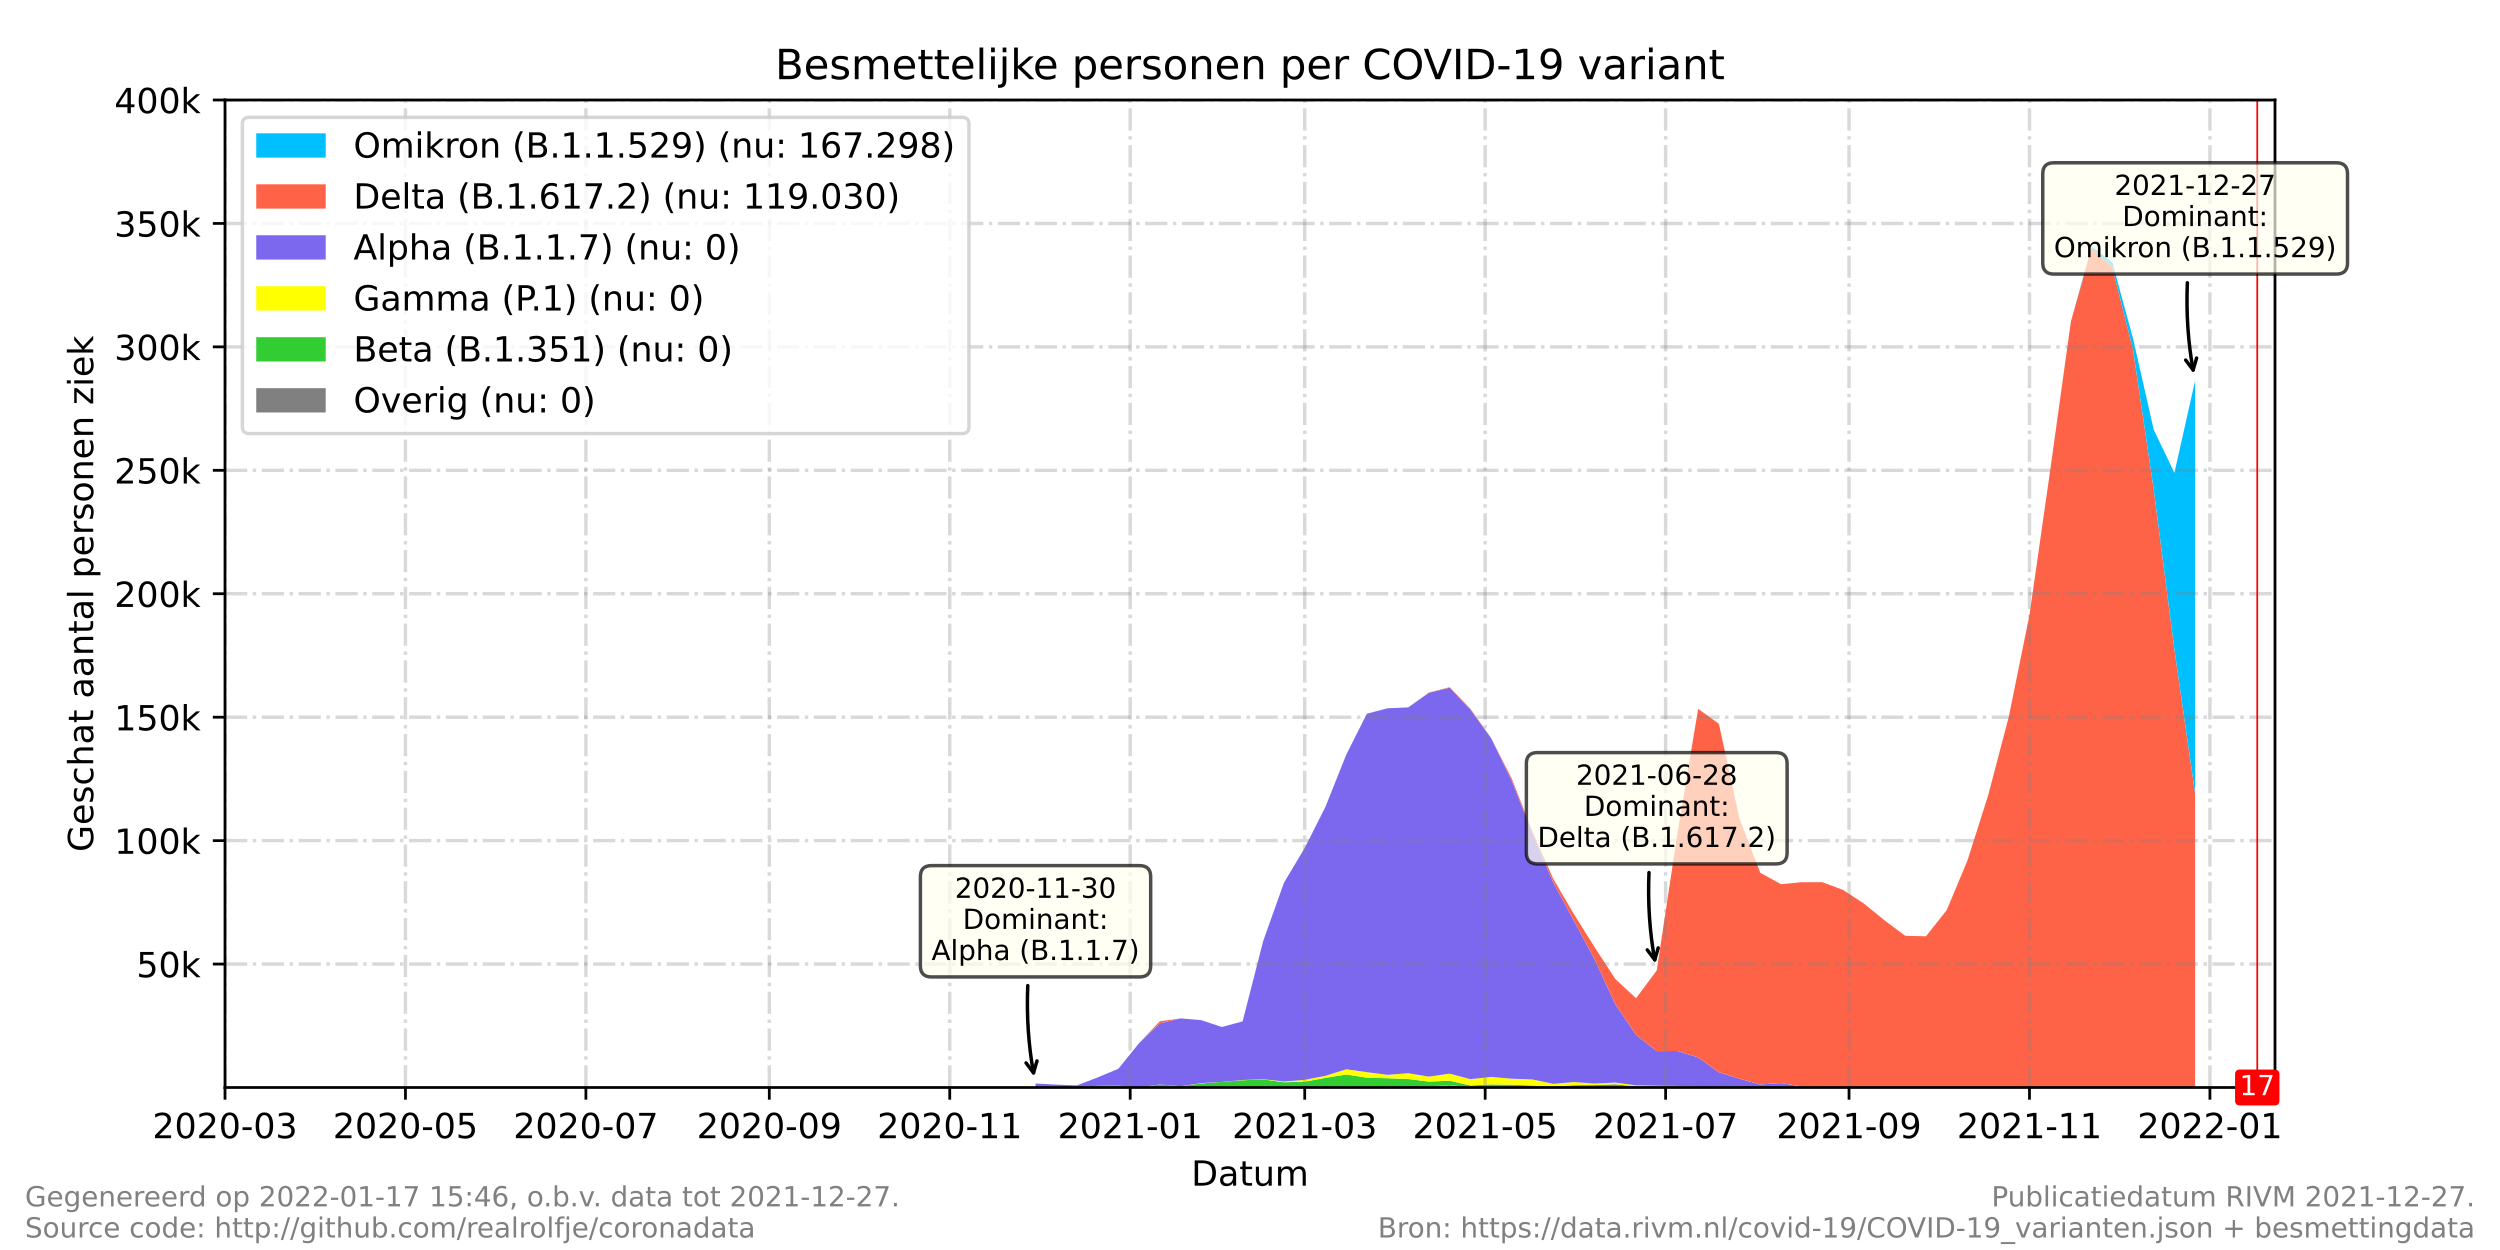 <?xml version="1.0" encoding="utf-8" standalone="no"?>
<!DOCTYPE svg PUBLIC "-//W3C//DTD SVG 1.1//EN"
  "http://www.w3.org/Graphics/SVG/1.1/DTD/svg11.dtd">
<!-- Created with matplotlib (https://matplotlib.org/) -->
<svg height="360pt" version="1.1" viewBox="0 0 720 360" width="720pt" xmlns="http://www.w3.org/2000/svg" xmlns:xlink="http://www.w3.org/1999/xlink">
 <defs>
  <style type="text/css">*{stroke-linecap:butt;stroke-linejoin:round;}</style>
 </defs>
 <g id="figure_1">
  <g id="patch_1">
   <path d="M 0 360 
L 720 360 
L 720 0 
L 0 0 
z
" style="fill:#ffffff;"/>
  </g>
  <g id="axes_1">
   <g id="patch_2">
    <path d="M 64.8 313.2 
L 655.2 313.2 
L 655.2 28.8 
L 64.8 28.8 
z
" style="fill:#ffffff;"/>
   </g>
   <g id="PolyCollection_1">
    <path clip-path="url(#p56450971c9)" d="M 298.234 313.2 
L 298.234 313.2 
L 304.197 313.2 
L 310.161 313.2 
L 316.125 313.2 
L 322.088 313.2 
L 328.052 313.2 
L 334.016 313.2 
L 339.979 313.2 
L 345.943 313.2 
L 351.906 313.2 
L 357.87 313.2 
L 363.834 313.2 
L 369.797 313.2 
L 375.761 313.2 
L 381.725 313.2 
L 387.688 313.2 
L 393.652 313.2 
L 399.616 313.2 
L 405.579 313.2 
L 411.543 313.2 
L 417.506 313.2 
L 423.47 313.2 
L 429.434 313.2 
L 435.397 313.2 
L 441.361 313.2 
L 447.325 313.2 
L 453.288 313.2 
L 459.252 313.2 
L 465.216 313.2 
L 471.179 313.2 
L 477.143 313.2 
L 483.106 313.2 
L 489.07 313.2 
L 495.034 313.2 
L 500.997 313.2 
L 506.961 313.2 
L 512.925 313.2 
L 518.888 313.2 
L 524.852 313.2 
L 530.816 313.2 
L 536.779 313.2 
L 542.743 313.2 
L 548.706 313.2 
L 554.67 313.2 
L 560.634 313.2 
L 566.597 313.2 
L 572.561 313.2 
L 578.525 313.2 
L 584.488 313.2 
L 590.452 313.2 
L 596.416 313.2 
L 602.379 313.2 
L 608.343 313.2 
L 614.306 313.2 
L 620.27 313.2 
L 626.234 313.2 
L 632.197 313.2 
L 632.197 313.2 
L 632.197 313.2 
L 626.234 313.2 
L 620.27 313.2 
L 614.306 313.2 
L 608.343 313.2 
L 602.379 313.2 
L 596.416 313.2 
L 590.452 313.2 
L 584.488 313.2 
L 578.525 313.144 
L 572.561 313.2 
L 566.597 313.2 
L 560.634 313.2 
L 554.67 313.2 
L 548.706 313.2 
L 542.743 313.2 
L 536.779 313.2 
L 530.816 313.2 
L 524.852 313.2 
L 518.888 313.2 
L 512.925 313.161 
L 506.961 313.159 
L 500.997 313.067 
L 495.034 313.2 
L 489.07 313.101 
L 483.106 312.84 
L 477.143 312.832 
L 471.179 312.895 
L 465.216 312.291 
L 459.252 312.51 
L 453.288 312.531 
L 447.325 313.017 
L 441.361 312.769 
L 435.397 312.822 
L 429.434 313.021 
L 423.47 313.07 
L 417.506 312.547 
L 411.543 312.859 
L 405.579 312.767 
L 399.616 313.135 
L 393.652 313.062 
L 387.688 313.071 
L 381.725 312.931 
L 375.761 312.779 
L 369.797 313.056 
L 363.834 312.941 
L 357.87 313.132 
L 351.906 312.97 
L 345.943 313.2 
L 339.979 313.2 
L 334.016 313.2 
L 328.052 313.2 
L 322.088 313.2 
L 316.125 313.2 
L 310.161 313.2 
L 304.197 313.2 
L 298.234 313.2 
z
" style="fill:#808080;"/>
   </g>
   <g id="PolyCollection_2">
    <path clip-path="url(#p56450971c9)" d="M 298.234 313.2 
L 298.234 313.2 
L 304.197 313.2 
L 310.161 313.2 
L 316.125 313.2 
L 322.088 313.2 
L 328.052 313.2 
L 334.016 313.2 
L 339.979 313.2 
L 345.943 313.2 
L 351.906 312.97 
L 357.87 313.132 
L 363.834 312.941 
L 369.797 313.056 
L 375.761 312.779 
L 381.725 312.931 
L 387.688 313.071 
L 393.652 313.062 
L 399.616 313.135 
L 405.579 312.767 
L 411.543 312.859 
L 417.506 312.547 
L 423.47 313.07 
L 429.434 313.021 
L 435.397 312.822 
L 441.361 312.769 
L 447.325 313.017 
L 453.288 312.531 
L 459.252 312.51 
L 465.216 312.291 
L 471.179 312.895 
L 477.143 312.832 
L 483.106 312.84 
L 489.07 313.101 
L 495.034 313.2 
L 500.997 313.067 
L 506.961 313.159 
L 512.925 313.161 
L 518.888 313.2 
L 524.852 313.2 
L 530.816 313.2 
L 536.779 313.2 
L 542.743 313.2 
L 548.706 313.2 
L 554.67 313.2 
L 560.634 313.2 
L 566.597 313.2 
L 572.561 313.2 
L 578.525 313.144 
L 584.488 313.2 
L 590.452 313.2 
L 596.416 313.2 
L 602.379 313.2 
L 608.343 313.2 
L 614.306 313.2 
L 620.27 313.2 
L 626.234 313.2 
L 632.197 313.2 
L 632.197 313.2 
L 632.197 313.2 
L 626.234 313.2 
L 620.27 313.2 
L 614.306 313.2 
L 608.343 313.2 
L 602.379 313.2 
L 596.416 313.2 
L 590.452 313.2 
L 584.488 313.2 
L 578.525 313.144 
L 572.561 313.2 
L 566.597 313.2 
L 560.634 313.2 
L 554.67 313.2 
L 548.706 313.2 
L 542.743 313.2 
L 536.779 313.2 
L 530.816 313.2 
L 524.852 313.2 
L 518.888 313.2 
L 512.925 313.161 
L 506.961 313.159 
L 500.997 313.067 
L 495.034 313.2 
L 489.07 313.101 
L 483.106 312.84 
L 477.143 312.795 
L 471.179 312.857 
L 465.216 312.261 
L 459.252 312.476 
L 453.288 312.531 
L 447.325 312.88 
L 441.361 312.608 
L 435.397 312.39 
L 429.434 312.304 
L 423.47 312.617 
L 417.506 311.241 
L 411.543 311.495 
L 405.579 310.748 
L 399.616 310.528 
L 393.652 310.369 
L 387.688 309.447 
L 381.725 310.421 
L 375.761 311.516 
L 369.797 311.685 
L 363.834 310.872 
L 357.87 311.107 
L 351.906 311.588 
L 345.943 312.025 
L 339.979 312.829 
L 334.016 312.32 
L 328.052 313.2 
L 322.088 312.661 
L 316.125 312.716 
L 310.161 313.2 
L 304.197 313.2 
L 298.234 313.2 
z
" style="fill:#32cd32;"/>
   </g>
   <g id="PolyCollection_3">
    <path clip-path="url(#p56450971c9)" d="M 298.234 313.2 
L 298.234 313.2 
L 304.197 313.2 
L 310.161 313.2 
L 316.125 312.716 
L 322.088 312.661 
L 328.052 313.2 
L 334.016 312.32 
L 339.979 312.829 
L 345.943 312.025 
L 351.906 311.588 
L 357.87 311.107 
L 363.834 310.872 
L 369.797 311.685 
L 375.761 311.516 
L 381.725 310.421 
L 387.688 309.447 
L 393.652 310.369 
L 399.616 310.528 
L 405.579 310.748 
L 411.543 311.495 
L 417.506 311.241 
L 423.47 312.617 
L 429.434 312.304 
L 435.397 312.39 
L 441.361 312.608 
L 447.325 312.88 
L 453.288 312.531 
L 459.252 312.476 
L 465.216 312.261 
L 471.179 312.857 
L 477.143 312.795 
L 483.106 312.84 
L 489.07 313.101 
L 495.034 313.2 
L 500.997 313.067 
L 506.961 313.159 
L 512.925 313.161 
L 518.888 313.2 
L 524.852 313.2 
L 530.816 313.2 
L 536.779 313.2 
L 542.743 313.2 
L 548.706 313.2 
L 554.67 313.2 
L 560.634 313.2 
L 566.597 313.2 
L 572.561 313.2 
L 578.525 313.144 
L 584.488 313.2 
L 590.452 313.2 
L 596.416 313.2 
L 602.379 313.2 
L 608.343 313.2 
L 614.306 313.2 
L 620.27 313.2 
L 626.234 313.2 
L 632.197 313.2 
L 632.197 313.2 
L 632.197 313.2 
L 626.234 313.2 
L 620.27 313.2 
L 614.306 313.2 
L 608.343 313.2 
L 602.379 313.2 
L 596.416 313.2 
L 590.452 313.2 
L 584.488 313.2 
L 578.525 313.144 
L 572.561 313.2 
L 566.597 313.2 
L 560.634 313.2 
L 554.67 313.2 
L 548.706 313.2 
L 542.743 313.2 
L 536.779 313.164 
L 530.816 313.2 
L 524.852 313.165 
L 518.888 313.099 
L 512.925 313.161 
L 506.961 313.117 
L 500.997 312.978 
L 495.034 313.002 
L 489.07 313.003 
L 483.106 312.751 
L 477.143 312.685 
L 471.179 312.591 
L 465.216 311.776 
L 459.252 312.062 
L 453.288 311.627 
L 447.325 312.149 
L 441.361 310.885 
L 435.397 310.662 
L 429.434 310.153 
L 423.47 310.803 
L 417.506 309.209 
L 411.543 310.063 
L 405.579 309.089 
L 399.616 309.551 
L 393.652 308.781 
L 387.688 307.958 
L 381.725 309.838 
L 375.761 310.99 
L 369.797 311.469 
L 363.834 310.807 
L 357.87 311.039 
L 351.906 311.588 
L 345.943 311.941 
L 339.979 312.829 
L 334.016 312.32 
L 328.052 313.2 
L 322.088 312.661 
L 316.125 312.716 
L 310.161 313.2 
L 304.197 313.2 
L 298.234 313.2 
z
" style="fill:#ffff00;"/>
   </g>
   <g id="PolyCollection_4">
    <path clip-path="url(#p56450971c9)" d="M 298.234 312.045 
L 298.234 313.2 
L 304.197 313.2 
L 310.161 313.2 
L 316.125 312.716 
L 322.088 312.661 
L 328.052 313.2 
L 334.016 312.32 
L 339.979 312.829 
L 345.943 311.941 
L 351.906 311.588 
L 357.87 311.039 
L 363.834 310.807 
L 369.797 311.469 
L 375.761 310.99 
L 381.725 309.838 
L 387.688 307.958 
L 393.652 308.781 
L 399.616 309.551 
L 405.579 309.089 
L 411.543 310.063 
L 417.506 309.209 
L 423.47 310.803 
L 429.434 310.153 
L 435.397 310.662 
L 441.361 310.885 
L 447.325 312.149 
L 453.288 311.627 
L 459.252 312.062 
L 465.216 311.776 
L 471.179 312.591 
L 477.143 312.685 
L 483.106 312.751 
L 489.07 313.003 
L 495.034 313.002 
L 500.997 312.978 
L 506.961 313.117 
L 512.925 313.161 
L 518.888 313.099 
L 524.852 313.165 
L 530.816 313.2 
L 536.779 313.164 
L 542.743 313.2 
L 548.706 313.2 
L 554.67 313.2 
L 560.634 313.2 
L 566.597 313.2 
L 572.561 313.2 
L 578.525 313.144 
L 584.488 313.2 
L 590.452 313.2 
L 596.416 313.2 
L 602.379 313.2 
L 608.343 313.2 
L 614.306 313.2 
L 620.27 313.2 
L 626.234 313.2 
L 632.197 313.2 
L 632.197 313.2 
L 632.197 313.2 
L 626.234 313.2 
L 620.27 313.2 
L 614.306 313.2 
L 608.343 313.2 
L 602.379 313.2 
L 596.416 313.2 
L 590.452 313.2 
L 584.488 313.2 
L 578.525 313.144 
L 572.561 313.2 
L 566.597 313.2 
L 560.634 313.2 
L 554.67 313.163 
L 548.706 313.2 
L 542.743 313.168 
L 536.779 313.093 
L 530.816 313.085 
L 524.852 313.058 
L 518.888 312.897 
L 512.925 311.919 
L 506.961 312.334 
L 500.997 310.674 
L 495.034 308.805 
L 489.07 304.531 
L 483.106 302.683 
L 477.143 302.712 
L 471.179 298.041 
L 465.216 289.204 
L 459.252 276.29 
L 453.288 265.173 
L 447.325 254.128 
L 441.361 240.034 
L 435.397 224.851 
L 429.434 212.588 
L 423.47 204.36 
L 417.506 198.049 
L 411.543 199.504 
L 405.579 203.719 
L 399.616 203.987 
L 393.652 205.552 
L 387.688 217.422 
L 381.725 232.388 
L 375.761 244.212 
L 369.797 254.185 
L 363.834 270.904 
L 357.87 294.157 
L 351.906 295.772 
L 345.943 293.805 
L 339.979 293.298 
L 334.016 294.717 
L 328.052 300.431 
L 322.088 307.806 
L 316.125 310.296 
L 310.161 312.586 
L 304.197 312.364 
L 298.234 312.045 
z
" style="fill:#7b68ee;"/>
   </g>
   <g id="PolyCollection_5">
    <path clip-path="url(#p56450971c9)" d="M 298.234 312.045 
L 298.234 312.045 
L 304.197 312.364 
L 310.161 312.586 
L 316.125 310.296 
L 322.088 307.806 
L 328.052 300.431 
L 334.016 294.717 
L 339.979 293.298 
L 345.943 293.805 
L 351.906 295.772 
L 357.87 294.157 
L 363.834 270.904 
L 369.797 254.185 
L 375.761 244.212 
L 381.725 232.388 
L 387.688 217.422 
L 393.652 205.552 
L 399.616 203.987 
L 405.579 203.719 
L 411.543 199.504 
L 417.506 198.049 
L 423.47 204.36 
L 429.434 212.588 
L 435.397 224.851 
L 441.361 240.034 
L 447.325 254.128 
L 453.288 265.173 
L 459.252 276.29 
L 465.216 289.204 
L 471.179 298.041 
L 477.143 302.712 
L 483.106 302.683 
L 489.07 304.531 
L 495.034 308.805 
L 500.997 310.674 
L 506.961 312.334 
L 512.925 311.919 
L 518.888 312.897 
L 524.852 313.058 
L 530.816 313.085 
L 536.779 313.093 
L 542.743 313.168 
L 548.706 313.2 
L 554.67 313.163 
L 560.634 313.2 
L 566.597 313.2 
L 572.561 313.2 
L 578.525 313.144 
L 584.488 313.2 
L 590.452 313.2 
L 596.416 313.2 
L 602.379 313.2 
L 608.343 313.2 
L 614.306 313.2 
L 620.27 313.2 
L 626.234 313.2 
L 632.197 313.2 
L 632.197 228.57 
L 632.197 228.57 
L 626.234 187.058 
L 620.27 140.951 
L 614.306 100.672 
L 608.343 76.959 
L 602.379 71.466 
L 596.416 92.607 
L 590.452 135.453 
L 584.488 177.111 
L 578.525 206.467 
L 572.561 229.148 
L 566.597 247.911 
L 560.634 262.137 
L 554.67 269.653 
L 548.706 269.509 
L 542.743 265.065 
L 536.779 260.208 
L 530.816 256.308 
L 524.852 254.079 
L 518.888 254.068 
L 512.925 254.643 
L 506.961 251.353 
L 500.997 235.866 
L 495.034 208.46 
L 489.07 204.145 
L 483.106 239.973 
L 477.143 279.493 
L 471.179 287.491 
L 465.216 281.962 
L 459.252 272.806 
L 453.288 263.285 
L 447.325 253.077 
L 441.361 239.496 
L 435.397 224.257 
L 429.434 212.528 
L 423.47 204.101 
L 417.506 197.903 
L 411.543 199.436 
L 405.579 203.719 
L 399.616 203.987 
L 393.652 205.552 
L 387.688 217.422 
L 381.725 232.343 
L 375.761 244.212 
L 369.797 254.185 
L 363.834 270.904 
L 357.87 294.157 
L 351.906 295.772 
L 345.943 293.805 
L 339.979 293.298 
L 334.016 294.13 
L 328.052 300.431 
L 322.088 307.806 
L 316.125 310.296 
L 310.161 312.586 
L 304.197 312.364 
L 298.234 312.045 
z
" style="fill:#ff6347;"/>
   </g>
   <g id="PolyCollection_6">
    <path clip-path="url(#p56450971c9)" d="M 298.234 312.045 
L 298.234 312.045 
L 304.197 312.364 
L 310.161 312.586 
L 316.125 310.296 
L 322.088 307.806 
L 328.052 300.431 
L 334.016 294.13 
L 339.979 293.298 
L 345.943 293.805 
L 351.906 295.772 
L 357.87 294.157 
L 363.834 270.904 
L 369.797 254.185 
L 375.761 244.212 
L 381.725 232.343 
L 387.688 217.422 
L 393.652 205.552 
L 399.616 203.987 
L 405.579 203.719 
L 411.543 199.436 
L 417.506 197.903 
L 423.47 204.101 
L 429.434 212.528 
L 435.397 224.257 
L 441.361 239.496 
L 447.325 253.077 
L 453.288 263.285 
L 459.252 272.806 
L 465.216 281.962 
L 471.179 287.491 
L 477.143 279.493 
L 483.106 239.973 
L 489.07 204.145 
L 495.034 208.46 
L 500.997 235.866 
L 506.961 251.353 
L 512.925 254.643 
L 518.888 254.068 
L 524.852 254.079 
L 530.816 256.308 
L 536.779 260.208 
L 542.743 265.065 
L 548.706 269.509 
L 554.67 269.653 
L 560.634 262.137 
L 566.597 247.911 
L 572.561 229.148 
L 578.525 206.467 
L 584.488 177.111 
L 590.452 135.453 
L 596.416 92.607 
L 602.379 71.466 
L 608.343 76.959 
L 614.306 100.672 
L 620.27 140.951 
L 626.234 187.058 
L 632.197 228.57 
L 632.197 109.621 
L 632.197 109.621 
L 626.234 136.173 
L 620.27 123.757 
L 614.306 97.452 
L 608.343 75.58 
L 602.379 70.963 
L 596.416 92.607 
L 590.452 135.453 
L 584.488 177.111 
L 578.525 206.467 
L 572.561 229.148 
L 566.597 247.911 
L 560.634 262.137 
L 554.67 269.653 
L 548.706 269.509 
L 542.743 265.065 
L 536.779 260.208 
L 530.816 256.308 
L 524.852 254.079 
L 518.888 254.068 
L 512.925 254.643 
L 506.961 251.353 
L 500.997 235.866 
L 495.034 208.46 
L 489.07 204.145 
L 483.106 239.973 
L 477.143 279.493 
L 471.179 287.491 
L 465.216 281.962 
L 459.252 272.806 
L 453.288 263.285 
L 447.325 253.077 
L 441.361 239.496 
L 435.397 224.257 
L 429.434 212.528 
L 423.47 204.101 
L 417.506 197.903 
L 411.543 199.436 
L 405.579 203.719 
L 399.616 203.987 
L 393.652 205.552 
L 387.688 217.422 
L 381.725 232.343 
L 375.761 244.212 
L 369.797 254.185 
L 363.834 270.904 
L 357.87 294.157 
L 351.906 295.772 
L 345.943 293.805 
L 339.979 293.298 
L 334.016 294.13 
L 328.052 300.431 
L 322.088 307.806 
L 316.125 310.296 
L 310.161 312.586 
L 304.197 312.364 
L 298.234 312.045 
z
" style="fill:#00bfff;"/>
   </g>
   <g id="matplotlib.axis_1">
    <g id="xtick_1">
     <g id="line2d_1">
      <path clip-path="url(#p56450971c9)" d="M 64.8 313.2 
L 64.8 28.8 
" style="fill:none;stroke:#808080;stroke-dasharray:6.4,1.6,1,1.6;stroke-dashoffset:0;stroke-opacity:0.3;"/>
     </g>
     <g id="line2d_2">
      <defs>
       <path d="M 0 0 
L 0 3.5 
" id="m19feec90a6" style="stroke:#000000;stroke-width:0.8;"/>
      </defs>
      <g>
       <use style="stroke:#000000;stroke-width:0.8;" x="64.8" xlink:href="#m19feec90a6" y="313.2"/>
      </g>
     </g>
     <g id="text_1">
      <!-- 2020-03 -->
      <g transform="translate(43.909 327.798)scale(0.1 -0.1)">
       <defs>
        <path d="M 19.188 8.297 
L 53.609 8.297 
L 53.609 0 
L 7.328 0 
L 7.328 8.297 
Q 12.938 14.109 22.625 23.891 
Q 32.328 33.688 34.812 36.531 
Q 39.547 41.844 41.422 45.531 
Q 43.312 49.219 43.312 52.781 
Q 43.312 58.594 39.234 62.25 
Q 35.156 65.922 28.609 65.922 
Q 23.969 65.922 18.812 64.312 
Q 13.672 62.703 7.812 59.422 
L 7.812 69.391 
Q 13.766 71.781 18.938 73 
Q 24.125 74.219 28.422 74.219 
Q 39.75 74.219 46.484 68.547 
Q 53.219 62.891 53.219 53.422 
Q 53.219 48.922 51.531 44.891 
Q 49.859 40.875 45.406 35.406 
Q 44.188 33.984 37.641 27.219 
Q 31.109 20.453 19.188 8.297 
z
" id="DejaVuSans-50"/>
        <path d="M 31.781 66.406 
Q 24.172 66.406 20.328 58.906 
Q 16.5 51.422 16.5 36.375 
Q 16.5 21.391 20.328 13.891 
Q 24.172 6.391 31.781 6.391 
Q 39.453 6.391 43.281 13.891 
Q 47.125 21.391 47.125 36.375 
Q 47.125 51.422 43.281 58.906 
Q 39.453 66.406 31.781 66.406 
z
M 31.781 74.219 
Q 44.047 74.219 50.516 64.516 
Q 56.984 54.828 56.984 36.375 
Q 56.984 17.969 50.516 8.266 
Q 44.047 -1.422 31.781 -1.422 
Q 19.531 -1.422 13.062 8.266 
Q 6.594 17.969 6.594 36.375 
Q 6.594 54.828 13.062 64.516 
Q 19.531 74.219 31.781 74.219 
z
" id="DejaVuSans-48"/>
        <path d="M 4.891 31.391 
L 31.203 31.391 
L 31.203 23.391 
L 4.891 23.391 
z
" id="DejaVuSans-45"/>
        <path d="M 40.578 39.312 
Q 47.656 37.797 51.625 33 
Q 55.609 28.219 55.609 21.188 
Q 55.609 10.406 48.188 4.484 
Q 40.766 -1.422 27.094 -1.422 
Q 22.516 -1.422 17.656 -0.516 
Q 12.797 0.391 7.625 2.203 
L 7.625 11.719 
Q 11.719 9.328 16.594 8.109 
Q 21.484 6.891 26.812 6.891 
Q 36.078 6.891 40.938 10.547 
Q 45.797 14.203 45.797 21.188 
Q 45.797 27.641 41.281 31.266 
Q 36.766 34.906 28.719 34.906 
L 20.219 34.906 
L 20.219 43.016 
L 29.109 43.016 
Q 36.375 43.016 40.234 45.922 
Q 44.094 48.828 44.094 54.297 
Q 44.094 59.906 40.109 62.906 
Q 36.141 65.922 28.719 65.922 
Q 24.656 65.922 20.016 65.031 
Q 15.375 64.156 9.812 62.312 
L 9.812 71.094 
Q 15.438 72.656 20.344 73.438 
Q 25.25 74.219 29.594 74.219 
Q 40.828 74.219 47.359 69.109 
Q 53.906 64.016 53.906 55.328 
Q 53.906 49.266 50.438 45.094 
Q 46.969 40.922 40.578 39.312 
z
" id="DejaVuSans-51"/>
       </defs>
       <use xlink:href="#DejaVuSans-50"/>
       <use x="63.623" xlink:href="#DejaVuSans-48"/>
       <use x="127.246" xlink:href="#DejaVuSans-50"/>
       <use x="190.869" xlink:href="#DejaVuSans-48"/>
       <use x="254.492" xlink:href="#DejaVuSans-45"/>
       <use x="290.576" xlink:href="#DejaVuSans-48"/>
       <use x="354.199" xlink:href="#DejaVuSans-51"/>
      </g>
     </g>
    </g>
    <g id="xtick_2">
     <g id="line2d_3">
      <path clip-path="url(#p56450971c9)" d="M 116.769 313.2 
L 116.769 28.8 
" style="fill:none;stroke:#808080;stroke-dasharray:6.4,1.6,1,1.6;stroke-dashoffset:0;stroke-opacity:0.3;"/>
     </g>
     <g id="line2d_4">
      <g>
       <use style="stroke:#000000;stroke-width:0.8;" x="116.769" xlink:href="#m19feec90a6" y="313.2"/>
      </g>
     </g>
     <g id="text_2">
      <!-- 2020-05 -->
      <g transform="translate(95.877 327.798)scale(0.1 -0.1)">
       <defs>
        <path d="M 10.797 72.906 
L 49.516 72.906 
L 49.516 64.594 
L 19.828 64.594 
L 19.828 46.734 
Q 21.969 47.469 24.109 47.828 
Q 26.266 48.188 28.422 48.188 
Q 40.625 48.188 47.75 41.5 
Q 54.891 34.812 54.891 23.391 
Q 54.891 11.625 47.562 5.094 
Q 40.234 -1.422 26.906 -1.422 
Q 22.312 -1.422 17.547 -0.641 
Q 12.797 0.141 7.719 1.703 
L 7.719 11.625 
Q 12.109 9.234 16.797 8.062 
Q 21.484 6.891 26.703 6.891 
Q 35.156 6.891 40.078 11.328 
Q 45.016 15.766 45.016 23.391 
Q 45.016 31 40.078 35.438 
Q 35.156 39.891 26.703 39.891 
Q 22.75 39.891 18.812 39.016 
Q 14.891 38.141 10.797 36.281 
z
" id="DejaVuSans-53"/>
       </defs>
       <use xlink:href="#DejaVuSans-50"/>
       <use x="63.623" xlink:href="#DejaVuSans-48"/>
       <use x="127.246" xlink:href="#DejaVuSans-50"/>
       <use x="190.869" xlink:href="#DejaVuSans-48"/>
       <use x="254.492" xlink:href="#DejaVuSans-45"/>
       <use x="290.576" xlink:href="#DejaVuSans-48"/>
       <use x="354.199" xlink:href="#DejaVuSans-53"/>
      </g>
     </g>
    </g>
    <g id="xtick_3">
     <g id="line2d_5">
      <path clip-path="url(#p56450971c9)" d="M 168.738 313.2 
L 168.738 28.8 
" style="fill:none;stroke:#808080;stroke-dasharray:6.4,1.6,1,1.6;stroke-dashoffset:0;stroke-opacity:0.3;"/>
     </g>
     <g id="line2d_6">
      <g>
       <use style="stroke:#000000;stroke-width:0.8;" x="168.738" xlink:href="#m19feec90a6" y="313.2"/>
      </g>
     </g>
     <g id="text_3">
      <!-- 2020-07 -->
      <g transform="translate(147.846 327.798)scale(0.1 -0.1)">
       <defs>
        <path d="M 8.203 72.906 
L 55.078 72.906 
L 55.078 68.703 
L 28.609 0 
L 18.312 0 
L 43.219 64.594 
L 8.203 64.594 
z
" id="DejaVuSans-55"/>
       </defs>
       <use xlink:href="#DejaVuSans-50"/>
       <use x="63.623" xlink:href="#DejaVuSans-48"/>
       <use x="127.246" xlink:href="#DejaVuSans-50"/>
       <use x="190.869" xlink:href="#DejaVuSans-48"/>
       <use x="254.492" xlink:href="#DejaVuSans-45"/>
       <use x="290.576" xlink:href="#DejaVuSans-48"/>
       <use x="354.199" xlink:href="#DejaVuSans-55"/>
      </g>
     </g>
    </g>
    <g id="xtick_4">
     <g id="line2d_7">
      <path clip-path="url(#p56450971c9)" d="M 221.558 313.2 
L 221.558 28.8 
" style="fill:none;stroke:#808080;stroke-dasharray:6.4,1.6,1,1.6;stroke-dashoffset:0;stroke-opacity:0.3;"/>
     </g>
     <g id="line2d_8">
      <g>
       <use style="stroke:#000000;stroke-width:0.8;" x="221.558" xlink:href="#m19feec90a6" y="313.2"/>
      </g>
     </g>
     <g id="text_4">
      <!-- 2020-09 -->
      <g transform="translate(200.667 327.798)scale(0.1 -0.1)">
       <defs>
        <path d="M 10.984 1.516 
L 10.984 10.5 
Q 14.703 8.734 18.5 7.812 
Q 22.312 6.891 25.984 6.891 
Q 35.75 6.891 40.891 13.453 
Q 46.047 20.016 46.781 33.406 
Q 43.953 29.203 39.594 26.953 
Q 35.25 24.703 29.984 24.703 
Q 19.047 24.703 12.672 31.312 
Q 6.297 37.938 6.297 49.422 
Q 6.297 60.641 12.938 67.422 
Q 19.578 74.219 30.609 74.219 
Q 43.266 74.219 49.922 64.516 
Q 56.594 54.828 56.594 36.375 
Q 56.594 19.141 48.406 8.859 
Q 40.234 -1.422 26.422 -1.422 
Q 22.703 -1.422 18.891 -0.688 
Q 15.094 0.047 10.984 1.516 
z
M 30.609 32.422 
Q 37.25 32.422 41.125 36.953 
Q 45.016 41.5 45.016 49.422 
Q 45.016 57.281 41.125 61.844 
Q 37.25 66.406 30.609 66.406 
Q 23.969 66.406 20.094 61.844 
Q 16.219 57.281 16.219 49.422 
Q 16.219 41.5 20.094 36.953 
Q 23.969 32.422 30.609 32.422 
z
" id="DejaVuSans-57"/>
       </defs>
       <use xlink:href="#DejaVuSans-50"/>
       <use x="63.623" xlink:href="#DejaVuSans-48"/>
       <use x="127.246" xlink:href="#DejaVuSans-50"/>
       <use x="190.869" xlink:href="#DejaVuSans-48"/>
       <use x="254.492" xlink:href="#DejaVuSans-45"/>
       <use x="290.576" xlink:href="#DejaVuSans-48"/>
       <use x="354.199" xlink:href="#DejaVuSans-57"/>
      </g>
     </g>
    </g>
    <g id="xtick_5">
     <g id="line2d_9">
      <path clip-path="url(#p56450971c9)" d="M 273.527 313.2 
L 273.527 28.8 
" style="fill:none;stroke:#808080;stroke-dasharray:6.4,1.6,1,1.6;stroke-dashoffset:0;stroke-opacity:0.3;"/>
     </g>
     <g id="line2d_10">
      <g>
       <use style="stroke:#000000;stroke-width:0.8;" x="273.527" xlink:href="#m19feec90a6" y="313.2"/>
      </g>
     </g>
     <g id="text_5">
      <!-- 2020-11 -->
      <g transform="translate(252.636 327.798)scale(0.1 -0.1)">
       <defs>
        <path d="M 12.406 8.297 
L 28.516 8.297 
L 28.516 63.922 
L 10.984 60.406 
L 10.984 69.391 
L 28.422 72.906 
L 38.281 72.906 
L 38.281 8.297 
L 54.391 8.297 
L 54.391 0 
L 12.406 0 
z
" id="DejaVuSans-49"/>
       </defs>
       <use xlink:href="#DejaVuSans-50"/>
       <use x="63.623" xlink:href="#DejaVuSans-48"/>
       <use x="127.246" xlink:href="#DejaVuSans-50"/>
       <use x="190.869" xlink:href="#DejaVuSans-48"/>
       <use x="254.492" xlink:href="#DejaVuSans-45"/>
       <use x="290.576" xlink:href="#DejaVuSans-49"/>
       <use x="354.199" xlink:href="#DejaVuSans-49"/>
      </g>
     </g>
    </g>
    <g id="xtick_6">
     <g id="line2d_11">
      <path clip-path="url(#p56450971c9)" d="M 325.496 313.2 
L 325.496 28.8 
" style="fill:none;stroke:#808080;stroke-dasharray:6.4,1.6,1,1.6;stroke-dashoffset:0;stroke-opacity:0.3;"/>
     </g>
     <g id="line2d_12">
      <g>
       <use style="stroke:#000000;stroke-width:0.8;" x="325.496" xlink:href="#m19feec90a6" y="313.2"/>
      </g>
     </g>
     <g id="text_6">
      <!-- 2021-01 -->
      <g transform="translate(304.605 327.798)scale(0.1 -0.1)">
       <use xlink:href="#DejaVuSans-50"/>
       <use x="63.623" xlink:href="#DejaVuSans-48"/>
       <use x="127.246" xlink:href="#DejaVuSans-50"/>
       <use x="190.869" xlink:href="#DejaVuSans-49"/>
       <use x="254.492" xlink:href="#DejaVuSans-45"/>
       <use x="290.576" xlink:href="#DejaVuSans-48"/>
       <use x="354.199" xlink:href="#DejaVuSans-49"/>
      </g>
     </g>
    </g>
    <g id="xtick_7">
     <g id="line2d_13">
      <path clip-path="url(#p56450971c9)" d="M 375.761 313.2 
L 375.761 28.8 
" style="fill:none;stroke:#808080;stroke-dasharray:6.4,1.6,1,1.6;stroke-dashoffset:0;stroke-opacity:0.3;"/>
     </g>
     <g id="line2d_14">
      <g>
       <use style="stroke:#000000;stroke-width:0.8;" x="375.761" xlink:href="#m19feec90a6" y="313.2"/>
      </g>
     </g>
     <g id="text_7">
      <!-- 2021-03 -->
      <g transform="translate(354.87 327.798)scale(0.1 -0.1)">
       <use xlink:href="#DejaVuSans-50"/>
       <use x="63.623" xlink:href="#DejaVuSans-48"/>
       <use x="127.246" xlink:href="#DejaVuSans-50"/>
       <use x="190.869" xlink:href="#DejaVuSans-49"/>
       <use x="254.492" xlink:href="#DejaVuSans-45"/>
       <use x="290.576" xlink:href="#DejaVuSans-48"/>
       <use x="354.199" xlink:href="#DejaVuSans-51"/>
      </g>
     </g>
    </g>
    <g id="xtick_8">
     <g id="line2d_15">
      <path clip-path="url(#p56450971c9)" d="M 427.73 313.2 
L 427.73 28.8 
" style="fill:none;stroke:#808080;stroke-dasharray:6.4,1.6,1,1.6;stroke-dashoffset:0;stroke-opacity:0.3;"/>
     </g>
     <g id="line2d_16">
      <g>
       <use style="stroke:#000000;stroke-width:0.8;" x="427.73" xlink:href="#m19feec90a6" y="313.2"/>
      </g>
     </g>
     <g id="text_8">
      <!-- 2021-05 -->
      <g transform="translate(406.838 327.798)scale(0.1 -0.1)">
       <use xlink:href="#DejaVuSans-50"/>
       <use x="63.623" xlink:href="#DejaVuSans-48"/>
       <use x="127.246" xlink:href="#DejaVuSans-50"/>
       <use x="190.869" xlink:href="#DejaVuSans-49"/>
       <use x="254.492" xlink:href="#DejaVuSans-45"/>
       <use x="290.576" xlink:href="#DejaVuSans-48"/>
       <use x="354.199" xlink:href="#DejaVuSans-53"/>
      </g>
     </g>
    </g>
    <g id="xtick_9">
     <g id="line2d_17">
      <path clip-path="url(#p56450971c9)" d="M 479.699 313.2 
L 479.699 28.8 
" style="fill:none;stroke:#808080;stroke-dasharray:6.4,1.6,1,1.6;stroke-dashoffset:0;stroke-opacity:0.3;"/>
     </g>
     <g id="line2d_18">
      <g>
       <use style="stroke:#000000;stroke-width:0.8;" x="479.699" xlink:href="#m19feec90a6" y="313.2"/>
      </g>
     </g>
     <g id="text_9">
      <!-- 2021-07 -->
      <g transform="translate(458.807 327.798)scale(0.1 -0.1)">
       <use xlink:href="#DejaVuSans-50"/>
       <use x="63.623" xlink:href="#DejaVuSans-48"/>
       <use x="127.246" xlink:href="#DejaVuSans-50"/>
       <use x="190.869" xlink:href="#DejaVuSans-49"/>
       <use x="254.492" xlink:href="#DejaVuSans-45"/>
       <use x="290.576" xlink:href="#DejaVuSans-48"/>
       <use x="354.199" xlink:href="#DejaVuSans-55"/>
      </g>
     </g>
    </g>
    <g id="xtick_10">
     <g id="line2d_19">
      <path clip-path="url(#p56450971c9)" d="M 532.519 313.2 
L 532.519 28.8 
" style="fill:none;stroke:#808080;stroke-dasharray:6.4,1.6,1,1.6;stroke-dashoffset:0;stroke-opacity:0.3;"/>
     </g>
     <g id="line2d_20">
      <g>
       <use style="stroke:#000000;stroke-width:0.8;" x="532.519" xlink:href="#m19feec90a6" y="313.2"/>
      </g>
     </g>
     <g id="text_10">
      <!-- 2021-09 -->
      <g transform="translate(511.628 327.798)scale(0.1 -0.1)">
       <use xlink:href="#DejaVuSans-50"/>
       <use x="63.623" xlink:href="#DejaVuSans-48"/>
       <use x="127.246" xlink:href="#DejaVuSans-50"/>
       <use x="190.869" xlink:href="#DejaVuSans-49"/>
       <use x="254.492" xlink:href="#DejaVuSans-45"/>
       <use x="290.576" xlink:href="#DejaVuSans-48"/>
       <use x="354.199" xlink:href="#DejaVuSans-57"/>
      </g>
     </g>
    </g>
    <g id="xtick_11">
     <g id="line2d_21">
      <path clip-path="url(#p56450971c9)" d="M 584.488 313.2 
L 584.488 28.8 
" style="fill:none;stroke:#808080;stroke-dasharray:6.4,1.6,1,1.6;stroke-dashoffset:0;stroke-opacity:0.3;"/>
     </g>
     <g id="line2d_22">
      <g>
       <use style="stroke:#000000;stroke-width:0.8;" x="584.488" xlink:href="#m19feec90a6" y="313.2"/>
      </g>
     </g>
     <g id="text_11">
      <!-- 2021-11 -->
      <g transform="translate(563.597 327.798)scale(0.1 -0.1)">
       <use xlink:href="#DejaVuSans-50"/>
       <use x="63.623" xlink:href="#DejaVuSans-48"/>
       <use x="127.246" xlink:href="#DejaVuSans-50"/>
       <use x="190.869" xlink:href="#DejaVuSans-49"/>
       <use x="254.492" xlink:href="#DejaVuSans-45"/>
       <use x="290.576" xlink:href="#DejaVuSans-49"/>
       <use x="354.199" xlink:href="#DejaVuSans-49"/>
      </g>
     </g>
    </g>
    <g id="xtick_12">
     <g id="line2d_23">
      <path clip-path="url(#p56450971c9)" d="M 636.457 313.2 
L 636.457 28.8 
" style="fill:none;stroke:#808080;stroke-dasharray:6.4,1.6,1,1.6;stroke-dashoffset:0;stroke-opacity:0.3;"/>
     </g>
     <g id="line2d_24">
      <g>
       <use style="stroke:#000000;stroke-width:0.8;" x="636.457" xlink:href="#m19feec90a6" y="313.2"/>
      </g>
     </g>
     <g id="text_12">
      <!-- 2022-01 -->
      <g transform="translate(615.566 327.798)scale(0.1 -0.1)">
       <use xlink:href="#DejaVuSans-50"/>
       <use x="63.623" xlink:href="#DejaVuSans-48"/>
       <use x="127.246" xlink:href="#DejaVuSans-50"/>
       <use x="190.869" xlink:href="#DejaVuSans-50"/>
       <use x="254.492" xlink:href="#DejaVuSans-45"/>
       <use x="290.576" xlink:href="#DejaVuSans-48"/>
       <use x="354.199" xlink:href="#DejaVuSans-49"/>
      </g>
     </g>
    </g>
    <g id="text_13">
     <!-- Datum -->
     <g transform="translate(343.087 341.477)scale(0.1 -0.1)">
      <defs>
       <path d="M 19.672 64.797 
L 19.672 8.109 
L 31.594 8.109 
Q 46.688 8.109 53.688 14.938 
Q 60.688 21.781 60.688 36.531 
Q 60.688 51.172 53.688 57.984 
Q 46.688 64.797 31.594 64.797 
z
M 9.812 72.906 
L 30.078 72.906 
Q 51.266 72.906 61.172 64.094 
Q 71.094 55.281 71.094 36.531 
Q 71.094 17.672 61.125 8.828 
Q 51.172 0 30.078 0 
L 9.812 0 
z
" id="DejaVuSans-68"/>
       <path d="M 34.281 27.484 
Q 23.391 27.484 19.188 25 
Q 14.984 22.516 14.984 16.5 
Q 14.984 11.719 18.141 8.906 
Q 21.297 6.109 26.703 6.109 
Q 34.188 6.109 38.703 11.406 
Q 43.219 16.703 43.219 25.484 
L 43.219 27.484 
z
M 52.203 31.203 
L 52.203 0 
L 43.219 0 
L 43.219 8.297 
Q 40.141 3.328 35.547 0.953 
Q 30.953 -1.422 24.312 -1.422 
Q 15.922 -1.422 10.953 3.297 
Q 6 8.016 6 15.922 
Q 6 25.141 12.172 29.828 
Q 18.359 34.516 30.609 34.516 
L 43.219 34.516 
L 43.219 35.406 
Q 43.219 41.609 39.141 45 
Q 35.062 48.391 27.688 48.391 
Q 23 48.391 18.547 47.266 
Q 14.109 46.141 10.016 43.891 
L 10.016 52.203 
Q 14.938 54.109 19.578 55.047 
Q 24.219 56 28.609 56 
Q 40.484 56 46.344 49.844 
Q 52.203 43.703 52.203 31.203 
z
" id="DejaVuSans-97"/>
       <path d="M 18.312 70.219 
L 18.312 54.688 
L 36.812 54.688 
L 36.812 47.703 
L 18.312 47.703 
L 18.312 18.016 
Q 18.312 11.328 20.141 9.422 
Q 21.969 7.516 27.594 7.516 
L 36.812 7.516 
L 36.812 0 
L 27.594 0 
Q 17.188 0 13.234 3.875 
Q 9.281 7.766 9.281 18.016 
L 9.281 47.703 
L 2.688 47.703 
L 2.688 54.688 
L 9.281 54.688 
L 9.281 70.219 
z
" id="DejaVuSans-116"/>
       <path d="M 8.5 21.578 
L 8.5 54.688 
L 17.484 54.688 
L 17.484 21.922 
Q 17.484 14.156 20.5 10.266 
Q 23.531 6.391 29.594 6.391 
Q 36.859 6.391 41.078 11.031 
Q 45.312 15.672 45.312 23.688 
L 45.312 54.688 
L 54.297 54.688 
L 54.297 0 
L 45.312 0 
L 45.312 8.406 
Q 42.047 3.422 37.719 1 
Q 33.406 -1.422 27.688 -1.422 
Q 18.266 -1.422 13.375 4.438 
Q 8.5 10.297 8.5 21.578 
z
M 31.109 56 
z
" id="DejaVuSans-117"/>
       <path d="M 52 44.188 
Q 55.375 50.25 60.062 53.125 
Q 64.75 56 71.094 56 
Q 79.641 56 84.281 50.016 
Q 88.922 44.047 88.922 33.016 
L 88.922 0 
L 79.891 0 
L 79.891 32.719 
Q 79.891 40.578 77.094 44.375 
Q 74.312 48.188 68.609 48.188 
Q 61.625 48.188 57.562 43.547 
Q 53.516 38.922 53.516 30.906 
L 53.516 0 
L 44.484 0 
L 44.484 32.719 
Q 44.484 40.625 41.703 44.406 
Q 38.922 48.188 33.109 48.188 
Q 26.219 48.188 22.156 43.531 
Q 18.109 38.875 18.109 30.906 
L 18.109 0 
L 9.078 0 
L 9.078 54.688 
L 18.109 54.688 
L 18.109 46.188 
Q 21.188 51.219 25.484 53.609 
Q 29.781 56 35.688 56 
Q 41.656 56 45.828 52.969 
Q 50 49.953 52 44.188 
z
" id="DejaVuSans-109"/>
      </defs>
      <use xlink:href="#DejaVuSans-68"/>
      <use x="77.002" xlink:href="#DejaVuSans-97"/>
      <use x="138.281" xlink:href="#DejaVuSans-116"/>
      <use x="177.49" xlink:href="#DejaVuSans-117"/>
      <use x="240.869" xlink:href="#DejaVuSans-109"/>
     </g>
    </g>
   </g>
   <g id="matplotlib.axis_2">
    <g id="ytick_1">
     <g id="line2d_25">
      <path clip-path="url(#p56450971c9)" d="M 64.8 277.65 
L 655.2 277.65 
" style="fill:none;stroke:#808080;stroke-dasharray:6.4,1.6,1,1.6;stroke-dashoffset:0;stroke-opacity:0.3;"/>
     </g>
     <g id="line2d_26">
      <defs>
       <path d="M 0 0 
L -3.5 0 
" id="m68cf1c41c8" style="stroke:#000000;stroke-width:0.8;"/>
      </defs>
      <g>
       <use style="stroke:#000000;stroke-width:0.8;" x="64.8" xlink:href="#m68cf1c41c8" y="277.65"/>
      </g>
     </g>
     <g id="text_14">
      <!-- 50k -->
      <g transform="translate(39.284 281.449)scale(0.1 -0.1)">
       <defs>
        <path d="M 9.078 75.984 
L 18.109 75.984 
L 18.109 31.109 
L 44.922 54.688 
L 56.391 54.688 
L 27.391 29.109 
L 57.625 0 
L 45.906 0 
L 18.109 26.703 
L 18.109 0 
L 9.078 0 
z
" id="DejaVuSans-107"/>
       </defs>
       <use xlink:href="#DejaVuSans-53"/>
       <use x="63.623" xlink:href="#DejaVuSans-48"/>
       <use x="127.246" xlink:href="#DejaVuSans-107"/>
      </g>
     </g>
    </g>
    <g id="ytick_2">
     <g id="line2d_27">
      <path clip-path="url(#p56450971c9)" d="M 64.8 242.1 
L 655.2 242.1 
" style="fill:none;stroke:#808080;stroke-dasharray:6.4,1.6,1,1.6;stroke-dashoffset:0;stroke-opacity:0.3;"/>
     </g>
     <g id="line2d_28">
      <g>
       <use style="stroke:#000000;stroke-width:0.8;" x="64.8" xlink:href="#m68cf1c41c8" y="242.1"/>
      </g>
     </g>
     <g id="text_15">
      <!-- 100k -->
      <g transform="translate(32.922 245.899)scale(0.1 -0.1)">
       <use xlink:href="#DejaVuSans-49"/>
       <use x="63.623" xlink:href="#DejaVuSans-48"/>
       <use x="127.246" xlink:href="#DejaVuSans-48"/>
       <use x="190.869" xlink:href="#DejaVuSans-107"/>
      </g>
     </g>
    </g>
    <g id="ytick_3">
     <g id="line2d_29">
      <path clip-path="url(#p56450971c9)" d="M 64.8 206.55 
L 655.2 206.55 
" style="fill:none;stroke:#808080;stroke-dasharray:6.4,1.6,1,1.6;stroke-dashoffset:0;stroke-opacity:0.3;"/>
     </g>
     <g id="line2d_30">
      <g>
       <use style="stroke:#000000;stroke-width:0.8;" x="64.8" xlink:href="#m68cf1c41c8" y="206.55"/>
      </g>
     </g>
     <g id="text_16">
      <!-- 150k -->
      <g transform="translate(32.922 210.349)scale(0.1 -0.1)">
       <use xlink:href="#DejaVuSans-49"/>
       <use x="63.623" xlink:href="#DejaVuSans-53"/>
       <use x="127.246" xlink:href="#DejaVuSans-48"/>
       <use x="190.869" xlink:href="#DejaVuSans-107"/>
      </g>
     </g>
    </g>
    <g id="ytick_4">
     <g id="line2d_31">
      <path clip-path="url(#p56450971c9)" d="M 64.8 171 
L 655.2 171 
" style="fill:none;stroke:#808080;stroke-dasharray:6.4,1.6,1,1.6;stroke-dashoffset:0;stroke-opacity:0.3;"/>
     </g>
     <g id="line2d_32">
      <g>
       <use style="stroke:#000000;stroke-width:0.8;" x="64.8" xlink:href="#m68cf1c41c8" y="171"/>
      </g>
     </g>
     <g id="text_17">
      <!-- 200k -->
      <g transform="translate(32.922 174.799)scale(0.1 -0.1)">
       <use xlink:href="#DejaVuSans-50"/>
       <use x="63.623" xlink:href="#DejaVuSans-48"/>
       <use x="127.246" xlink:href="#DejaVuSans-48"/>
       <use x="190.869" xlink:href="#DejaVuSans-107"/>
      </g>
     </g>
    </g>
    <g id="ytick_5">
     <g id="line2d_33">
      <path clip-path="url(#p56450971c9)" d="M 64.8 135.45 
L 655.2 135.45 
" style="fill:none;stroke:#808080;stroke-dasharray:6.4,1.6,1,1.6;stroke-dashoffset:0;stroke-opacity:0.3;"/>
     </g>
     <g id="line2d_34">
      <g>
       <use style="stroke:#000000;stroke-width:0.8;" x="64.8" xlink:href="#m68cf1c41c8" y="135.45"/>
      </g>
     </g>
     <g id="text_18">
      <!-- 250k -->
      <g transform="translate(32.922 139.249)scale(0.1 -0.1)">
       <use xlink:href="#DejaVuSans-50"/>
       <use x="63.623" xlink:href="#DejaVuSans-53"/>
       <use x="127.246" xlink:href="#DejaVuSans-48"/>
       <use x="190.869" xlink:href="#DejaVuSans-107"/>
      </g>
     </g>
    </g>
    <g id="ytick_6">
     <g id="line2d_35">
      <path clip-path="url(#p56450971c9)" d="M 64.8 99.9 
L 655.2 99.9 
" style="fill:none;stroke:#808080;stroke-dasharray:6.4,1.6,1,1.6;stroke-dashoffset:0;stroke-opacity:0.3;"/>
     </g>
     <g id="line2d_36">
      <g>
       <use style="stroke:#000000;stroke-width:0.8;" x="64.8" xlink:href="#m68cf1c41c8" y="99.9"/>
      </g>
     </g>
     <g id="text_19">
      <!-- 300k -->
      <g transform="translate(32.922 103.699)scale(0.1 -0.1)">
       <use xlink:href="#DejaVuSans-51"/>
       <use x="63.623" xlink:href="#DejaVuSans-48"/>
       <use x="127.246" xlink:href="#DejaVuSans-48"/>
       <use x="190.869" xlink:href="#DejaVuSans-107"/>
      </g>
     </g>
    </g>
    <g id="ytick_7">
     <g id="line2d_37">
      <path clip-path="url(#p56450971c9)" d="M 64.8 64.35 
L 655.2 64.35 
" style="fill:none;stroke:#808080;stroke-dasharray:6.4,1.6,1,1.6;stroke-dashoffset:0;stroke-opacity:0.3;"/>
     </g>
     <g id="line2d_38">
      <g>
       <use style="stroke:#000000;stroke-width:0.8;" x="64.8" xlink:href="#m68cf1c41c8" y="64.35"/>
      </g>
     </g>
     <g id="text_20">
      <!-- 350k -->
      <g transform="translate(32.922 68.149)scale(0.1 -0.1)">
       <use xlink:href="#DejaVuSans-51"/>
       <use x="63.623" xlink:href="#DejaVuSans-53"/>
       <use x="127.246" xlink:href="#DejaVuSans-48"/>
       <use x="190.869" xlink:href="#DejaVuSans-107"/>
      </g>
     </g>
    </g>
    <g id="ytick_8">
     <g id="line2d_39">
      <path clip-path="url(#p56450971c9)" d="M 64.8 28.8 
L 655.2 28.8 
" style="fill:none;stroke:#808080;stroke-dasharray:6.4,1.6,1,1.6;stroke-dashoffset:0;stroke-opacity:0.3;"/>
     </g>
     <g id="line2d_40">
      <g>
       <use style="stroke:#000000;stroke-width:0.8;" x="64.8" xlink:href="#m68cf1c41c8" y="28.8"/>
      </g>
     </g>
     <g id="text_21">
      <!-- 400k -->
      <g transform="translate(32.922 32.599)scale(0.1 -0.1)">
       <defs>
        <path d="M 37.797 64.312 
L 12.891 25.391 
L 37.797 25.391 
z
M 35.203 72.906 
L 47.609 72.906 
L 47.609 25.391 
L 58.016 25.391 
L 58.016 17.188 
L 47.609 17.188 
L 47.609 0 
L 37.797 0 
L 37.797 17.188 
L 4.891 17.188 
L 4.891 26.703 
z
" id="DejaVuSans-52"/>
       </defs>
       <use xlink:href="#DejaVuSans-52"/>
       <use x="63.623" xlink:href="#DejaVuSans-48"/>
       <use x="127.246" xlink:href="#DejaVuSans-48"/>
       <use x="190.869" xlink:href="#DejaVuSans-107"/>
      </g>
     </g>
    </g>
    <g id="text_22">
     <!-- Geschat aantal personen ziek -->
     <g transform="translate(26.842 245.345)rotate(-90)scale(0.1 -0.1)">
      <defs>
       <path d="M 59.516 10.406 
L 59.516 29.984 
L 43.406 29.984 
L 43.406 38.094 
L 69.281 38.094 
L 69.281 6.781 
Q 63.578 2.734 56.688 0.656 
Q 49.812 -1.422 42 -1.422 
Q 24.906 -1.422 15.25 8.562 
Q 5.609 18.562 5.609 36.375 
Q 5.609 54.25 15.25 64.234 
Q 24.906 74.219 42 74.219 
Q 49.125 74.219 55.547 72.453 
Q 61.969 70.703 67.391 67.281 
L 67.391 56.781 
Q 61.922 61.422 55.766 63.766 
Q 49.609 66.109 42.828 66.109 
Q 29.438 66.109 22.719 58.641 
Q 16.016 51.172 16.016 36.375 
Q 16.016 21.625 22.719 14.156 
Q 29.438 6.688 42.828 6.688 
Q 48.047 6.688 52.141 7.594 
Q 56.25 8.5 59.516 10.406 
z
" id="DejaVuSans-71"/>
       <path d="M 56.203 29.594 
L 56.203 25.203 
L 14.891 25.203 
Q 15.484 15.922 20.484 11.062 
Q 25.484 6.203 34.422 6.203 
Q 39.594 6.203 44.453 7.469 
Q 49.312 8.734 54.109 11.281 
L 54.109 2.781 
Q 49.266 0.734 44.188 -0.344 
Q 39.109 -1.422 33.891 -1.422 
Q 20.797 -1.422 13.156 6.188 
Q 5.516 13.812 5.516 26.812 
Q 5.516 40.234 12.766 48.109 
Q 20.016 56 32.328 56 
Q 43.359 56 49.781 48.891 
Q 56.203 41.797 56.203 29.594 
z
M 47.219 32.234 
Q 47.125 39.594 43.094 43.984 
Q 39.062 48.391 32.422 48.391 
Q 24.906 48.391 20.391 44.141 
Q 15.875 39.891 15.188 32.172 
z
" id="DejaVuSans-101"/>
       <path d="M 44.281 53.078 
L 44.281 44.578 
Q 40.484 46.531 36.375 47.5 
Q 32.281 48.484 27.875 48.484 
Q 21.188 48.484 17.844 46.438 
Q 14.5 44.391 14.5 40.281 
Q 14.5 37.156 16.891 35.375 
Q 19.281 33.594 26.516 31.984 
L 29.594 31.297 
Q 39.156 29.25 43.188 25.516 
Q 47.219 21.781 47.219 15.094 
Q 47.219 7.469 41.188 3.016 
Q 35.156 -1.422 24.609 -1.422 
Q 20.219 -1.422 15.453 -0.562 
Q 10.688 0.297 5.422 2 
L 5.422 11.281 
Q 10.406 8.688 15.234 7.391 
Q 20.062 6.109 24.812 6.109 
Q 31.156 6.109 34.562 8.281 
Q 37.984 10.453 37.984 14.406 
Q 37.984 18.062 35.516 20.016 
Q 33.062 21.969 24.703 23.781 
L 21.578 24.516 
Q 13.234 26.266 9.516 29.906 
Q 5.812 33.547 5.812 39.891 
Q 5.812 47.609 11.281 51.797 
Q 16.75 56 26.812 56 
Q 31.781 56 36.172 55.266 
Q 40.578 54.547 44.281 53.078 
z
" id="DejaVuSans-115"/>
       <path d="M 48.781 52.594 
L 48.781 44.188 
Q 44.969 46.297 41.141 47.344 
Q 37.312 48.391 33.406 48.391 
Q 24.656 48.391 19.812 42.844 
Q 14.984 37.312 14.984 27.297 
Q 14.984 17.281 19.812 11.734 
Q 24.656 6.203 33.406 6.203 
Q 37.312 6.203 41.141 7.25 
Q 44.969 8.297 48.781 10.406 
L 48.781 2.094 
Q 45.016 0.344 40.984 -0.531 
Q 36.969 -1.422 32.422 -1.422 
Q 20.062 -1.422 12.781 6.344 
Q 5.516 14.109 5.516 27.297 
Q 5.516 40.672 12.859 48.328 
Q 20.219 56 33.016 56 
Q 37.156 56 41.109 55.141 
Q 45.062 54.297 48.781 52.594 
z
" id="DejaVuSans-99"/>
       <path d="M 54.891 33.016 
L 54.891 0 
L 45.906 0 
L 45.906 32.719 
Q 45.906 40.484 42.875 44.328 
Q 39.844 48.188 33.797 48.188 
Q 26.516 48.188 22.312 43.547 
Q 18.109 38.922 18.109 30.906 
L 18.109 0 
L 9.078 0 
L 9.078 75.984 
L 18.109 75.984 
L 18.109 46.188 
Q 21.344 51.125 25.703 53.562 
Q 30.078 56 35.797 56 
Q 45.219 56 50.047 50.172 
Q 54.891 44.344 54.891 33.016 
z
" id="DejaVuSans-104"/>
       <path id="DejaVuSans-32"/>
       <path d="M 54.891 33.016 
L 54.891 0 
L 45.906 0 
L 45.906 32.719 
Q 45.906 40.484 42.875 44.328 
Q 39.844 48.188 33.797 48.188 
Q 26.516 48.188 22.312 43.547 
Q 18.109 38.922 18.109 30.906 
L 18.109 0 
L 9.078 0 
L 9.078 54.688 
L 18.109 54.688 
L 18.109 46.188 
Q 21.344 51.125 25.703 53.562 
Q 30.078 56 35.797 56 
Q 45.219 56 50.047 50.172 
Q 54.891 44.344 54.891 33.016 
z
" id="DejaVuSans-110"/>
       <path d="M 9.422 75.984 
L 18.406 75.984 
L 18.406 0 
L 9.422 0 
z
" id="DejaVuSans-108"/>
       <path d="M 18.109 8.203 
L 18.109 -20.797 
L 9.078 -20.797 
L 9.078 54.688 
L 18.109 54.688 
L 18.109 46.391 
Q 20.953 51.266 25.266 53.625 
Q 29.594 56 35.594 56 
Q 45.562 56 51.781 48.094 
Q 58.016 40.188 58.016 27.297 
Q 58.016 14.406 51.781 6.484 
Q 45.562 -1.422 35.594 -1.422 
Q 29.594 -1.422 25.266 0.953 
Q 20.953 3.328 18.109 8.203 
z
M 48.688 27.297 
Q 48.688 37.203 44.609 42.844 
Q 40.531 48.484 33.406 48.484 
Q 26.266 48.484 22.188 42.844 
Q 18.109 37.203 18.109 27.297 
Q 18.109 17.391 22.188 11.75 
Q 26.266 6.109 33.406 6.109 
Q 40.531 6.109 44.609 11.75 
Q 48.688 17.391 48.688 27.297 
z
" id="DejaVuSans-112"/>
       <path d="M 41.109 46.297 
Q 39.594 47.172 37.812 47.578 
Q 36.031 48 33.891 48 
Q 26.266 48 22.188 43.047 
Q 18.109 38.094 18.109 28.812 
L 18.109 0 
L 9.078 0 
L 9.078 54.688 
L 18.109 54.688 
L 18.109 46.188 
Q 20.953 51.172 25.484 53.578 
Q 30.031 56 36.531 56 
Q 37.453 56 38.578 55.875 
Q 39.703 55.766 41.062 55.516 
z
" id="DejaVuSans-114"/>
       <path d="M 30.609 48.391 
Q 23.391 48.391 19.188 42.75 
Q 14.984 37.109 14.984 27.297 
Q 14.984 17.484 19.156 11.844 
Q 23.344 6.203 30.609 6.203 
Q 37.797 6.203 41.984 11.859 
Q 46.188 17.531 46.188 27.297 
Q 46.188 37.016 41.984 42.703 
Q 37.797 48.391 30.609 48.391 
z
M 30.609 56 
Q 42.328 56 49.016 48.375 
Q 55.719 40.766 55.719 27.297 
Q 55.719 13.875 49.016 6.219 
Q 42.328 -1.422 30.609 -1.422 
Q 18.844 -1.422 12.172 6.219 
Q 5.516 13.875 5.516 27.297 
Q 5.516 40.766 12.172 48.375 
Q 18.844 56 30.609 56 
z
" id="DejaVuSans-111"/>
       <path d="M 5.516 54.688 
L 48.188 54.688 
L 48.188 46.484 
L 14.406 7.172 
L 48.188 7.172 
L 48.188 0 
L 4.297 0 
L 4.297 8.203 
L 38.094 47.516 
L 5.516 47.516 
z
" id="DejaVuSans-122"/>
       <path d="M 9.422 54.688 
L 18.406 54.688 
L 18.406 0 
L 9.422 0 
z
M 9.422 75.984 
L 18.406 75.984 
L 18.406 64.594 
L 9.422 64.594 
z
" id="DejaVuSans-105"/>
      </defs>
      <use xlink:href="#DejaVuSans-71"/>
      <use x="77.49" xlink:href="#DejaVuSans-101"/>
      <use x="139.014" xlink:href="#DejaVuSans-115"/>
      <use x="191.113" xlink:href="#DejaVuSans-99"/>
      <use x="246.094" xlink:href="#DejaVuSans-104"/>
      <use x="309.473" xlink:href="#DejaVuSans-97"/>
      <use x="370.752" xlink:href="#DejaVuSans-116"/>
      <use x="409.961" xlink:href="#DejaVuSans-32"/>
      <use x="441.748" xlink:href="#DejaVuSans-97"/>
      <use x="503.027" xlink:href="#DejaVuSans-97"/>
      <use x="564.307" xlink:href="#DejaVuSans-110"/>
      <use x="627.686" xlink:href="#DejaVuSans-116"/>
      <use x="666.895" xlink:href="#DejaVuSans-97"/>
      <use x="728.174" xlink:href="#DejaVuSans-108"/>
      <use x="755.957" xlink:href="#DejaVuSans-32"/>
      <use x="787.744" xlink:href="#DejaVuSans-112"/>
      <use x="851.221" xlink:href="#DejaVuSans-101"/>
      <use x="912.744" xlink:href="#DejaVuSans-114"/>
      <use x="953.857" xlink:href="#DejaVuSans-115"/>
      <use x="1005.957" xlink:href="#DejaVuSans-111"/>
      <use x="1067.139" xlink:href="#DejaVuSans-110"/>
      <use x="1130.518" xlink:href="#DejaVuSans-101"/>
      <use x="1192.041" xlink:href="#DejaVuSans-110"/>
      <use x="1255.42" xlink:href="#DejaVuSans-32"/>
      <use x="1287.207" xlink:href="#DejaVuSans-122"/>
      <use x="1339.697" xlink:href="#DejaVuSans-105"/>
      <use x="1367.48" xlink:href="#DejaVuSans-101"/>
      <use x="1429.004" xlink:href="#DejaVuSans-107"/>
     </g>
    </g>
   </g>
   <g id="line2d_41">
    <path clip-path="url(#p56450971c9)" d="M 650.088 313.2 
L 650.088 28.8 
" style="fill:none;stroke:#ff0000;stroke-linecap:square;stroke-width:0.5;"/>
   </g>
   <g id="patch_3">
    <path d="M 64.8 313.2 
L 64.8 28.8 
" style="fill:none;stroke:#000000;stroke-linecap:square;stroke-linejoin:miter;stroke-width:0.8;"/>
   </g>
   <g id="patch_4">
    <path d="M 655.2 313.2 
L 655.2 28.8 
" style="fill:none;stroke:#000000;stroke-linecap:square;stroke-linejoin:miter;stroke-width:0.8;"/>
   </g>
   <g id="patch_5">
    <path d="M 64.8 313.2 
L 655.2 313.2 
" style="fill:none;stroke:#000000;stroke-linecap:square;stroke-linejoin:miter;stroke-width:0.8;"/>
   </g>
   <g id="patch_6">
    <path d="M 64.8 28.8 
L 655.2 28.8 
" style="fill:none;stroke:#000000;stroke-linecap:square;stroke-linejoin:miter;stroke-width:0.8;"/>
   </g>
   <g id="patch_7">
    <path d="M 295.998 283.859 
Q 295.456 296.97 297.656 308.981 
" style="fill:none;stroke:#000000;stroke-linecap:round;"/>
    <path d="M 298.653 305.545 
L 297.656 308.981 
L 295.506 306.121 
" style="fill:none;stroke:#000000;stroke-linecap:round;"/>
   </g>
   <g id="text_23">
    <g id="patch_8">
     <path d="M 268.275 281.359 
L 328.193 281.359 
Q 331.393 281.359 331.393 278.159 
L 331.393 252.5 
Q 331.393 249.3 328.193 249.3 
L 268.275 249.3 
Q 265.075 249.3 265.075 252.5 
L 265.075 278.159 
Q 265.075 281.359 268.275 281.359 
z
" style="fill:#fffff0;opacity:0.7;stroke:#000000;stroke-linejoin:miter;"/>
    </g>
    <!-- 2020-11-30 -->
    <g transform="translate(274.988 258.578)scale(0.08 -0.08)">
     <use xlink:href="#DejaVuSans-50"/>
     <use x="63.623" xlink:href="#DejaVuSans-48"/>
     <use x="127.246" xlink:href="#DejaVuSans-50"/>
     <use x="190.869" xlink:href="#DejaVuSans-48"/>
     <use x="254.492" xlink:href="#DejaVuSans-45"/>
     <use x="290.576" xlink:href="#DejaVuSans-49"/>
     <use x="354.199" xlink:href="#DejaVuSans-49"/>
     <use x="417.822" xlink:href="#DejaVuSans-45"/>
     <use x="453.906" xlink:href="#DejaVuSans-51"/>
     <use x="517.529" xlink:href="#DejaVuSans-48"/>
    </g>
    <!-- Dominant: -->
    <g transform="translate(277.262 267.537)scale(0.08 -0.08)">
     <defs>
      <path d="M 11.719 12.406 
L 22.016 12.406 
L 22.016 0 
L 11.719 0 
z
M 11.719 51.703 
L 22.016 51.703 
L 22.016 39.312 
L 11.719 39.312 
z
" id="DejaVuSans-58"/>
     </defs>
     <use xlink:href="#DejaVuSans-68"/>
     <use x="77.002" xlink:href="#DejaVuSans-111"/>
     <use x="138.184" xlink:href="#DejaVuSans-109"/>
     <use x="235.596" xlink:href="#DejaVuSans-105"/>
     <use x="263.379" xlink:href="#DejaVuSans-110"/>
     <use x="326.758" xlink:href="#DejaVuSans-97"/>
     <use x="388.037" xlink:href="#DejaVuSans-110"/>
     <use x="451.416" xlink:href="#DejaVuSans-116"/>
     <use x="490.625" xlink:href="#DejaVuSans-58"/>
    </g>
    <!-- Alpha (B.1.1.7) -->
    <g transform="translate(268.275 276.495)scale(0.08 -0.08)">
     <defs>
      <path d="M 34.188 63.188 
L 20.797 26.906 
L 47.609 26.906 
z
M 28.609 72.906 
L 39.797 72.906 
L 67.578 0 
L 57.328 0 
L 50.688 18.703 
L 17.828 18.703 
L 11.188 0 
L 0.781 0 
z
" id="DejaVuSans-65"/>
      <path d="M 31 75.875 
Q 24.469 64.656 21.281 53.656 
Q 18.109 42.672 18.109 31.391 
Q 18.109 20.125 21.312 9.062 
Q 24.516 -2 31 -13.188 
L 23.188 -13.188 
Q 15.875 -1.703 12.234 9.375 
Q 8.594 20.453 8.594 31.391 
Q 8.594 42.281 12.203 53.312 
Q 15.828 64.359 23.188 75.875 
z
" id="DejaVuSans-40"/>
      <path d="M 19.672 34.812 
L 19.672 8.109 
L 35.5 8.109 
Q 43.453 8.109 47.281 11.406 
Q 51.125 14.703 51.125 21.484 
Q 51.125 28.328 47.281 31.562 
Q 43.453 34.812 35.5 34.812 
z
M 19.672 64.797 
L 19.672 42.828 
L 34.281 42.828 
Q 41.5 42.828 45.031 45.531 
Q 48.578 48.25 48.578 53.812 
Q 48.578 59.328 45.031 62.062 
Q 41.5 64.797 34.281 64.797 
z
M 9.812 72.906 
L 35.016 72.906 
Q 46.297 72.906 52.391 68.219 
Q 58.5 63.531 58.5 54.891 
Q 58.5 48.188 55.375 44.234 
Q 52.25 40.281 46.188 39.312 
Q 53.469 37.75 57.5 32.781 
Q 61.531 27.828 61.531 20.406 
Q 61.531 10.641 54.891 5.312 
Q 48.25 0 35.984 0 
L 9.812 0 
z
" id="DejaVuSans-66"/>
      <path d="M 10.688 12.406 
L 21 12.406 
L 21 0 
L 10.688 0 
z
" id="DejaVuSans-46"/>
      <path d="M 8.016 75.875 
L 15.828 75.875 
Q 23.141 64.359 26.781 53.312 
Q 30.422 42.281 30.422 31.391 
Q 30.422 20.453 26.781 9.375 
Q 23.141 -1.703 15.828 -13.188 
L 8.016 -13.188 
Q 14.5 -2 17.703 9.062 
Q 20.906 20.125 20.906 31.391 
Q 20.906 42.672 17.703 53.656 
Q 14.5 64.656 8.016 75.875 
z
" id="DejaVuSans-41"/>
     </defs>
     <use xlink:href="#DejaVuSans-65"/>
     <use x="68.408" xlink:href="#DejaVuSans-108"/>
     <use x="96.191" xlink:href="#DejaVuSans-112"/>
     <use x="159.668" xlink:href="#DejaVuSans-104"/>
     <use x="223.047" xlink:href="#DejaVuSans-97"/>
     <use x="284.326" xlink:href="#DejaVuSans-32"/>
     <use x="316.113" xlink:href="#DejaVuSans-40"/>
     <use x="355.127" xlink:href="#DejaVuSans-66"/>
     <use x="423.73" xlink:href="#DejaVuSans-46"/>
     <use x="455.518" xlink:href="#DejaVuSans-49"/>
     <use x="519.141" xlink:href="#DejaVuSans-46"/>
     <use x="550.928" xlink:href="#DejaVuSans-49"/>
     <use x="614.551" xlink:href="#DejaVuSans-46"/>
     <use x="646.338" xlink:href="#DejaVuSans-55"/>
     <use x="709.961" xlink:href="#DejaVuSans-41"/>
    </g>
   </g>
   <g id="patch_9">
    <path d="M 474.907 251.307 
Q 474.365 264.417 476.565 276.428 
" style="fill:none;stroke:#000000;stroke-linecap:round;"/>
    <path d="M 477.562 272.992 
L 476.565 276.428 
L 474.415 273.569 
" style="fill:none;stroke:#000000;stroke-linecap:round;"/>
   </g>
   <g id="text_24">
    <g id="patch_10">
     <path d="M 442.795 248.806 
L 511.49 248.806 
Q 514.69 248.806 514.69 245.606 
L 514.69 219.947 
Q 514.69 216.747 511.49 216.747 
L 442.795 216.747 
Q 439.595 216.747 439.595 219.947 
L 439.595 245.606 
Q 439.595 248.806 442.795 248.806 
z
" style="fill:#fffff0;opacity:0.7;stroke:#000000;stroke-linejoin:miter;"/>
    </g>
    <!-- 2021-06-28 -->
    <g transform="translate(453.897 226.026)scale(0.08 -0.08)">
     <defs>
      <path d="M 33.016 40.375 
Q 26.375 40.375 22.484 35.828 
Q 18.609 31.297 18.609 23.391 
Q 18.609 15.531 22.484 10.953 
Q 26.375 6.391 33.016 6.391 
Q 39.656 6.391 43.531 10.953 
Q 47.406 15.531 47.406 23.391 
Q 47.406 31.297 43.531 35.828 
Q 39.656 40.375 33.016 40.375 
z
M 52.594 71.297 
L 52.594 62.312 
Q 48.875 64.062 45.094 64.984 
Q 41.312 65.922 37.594 65.922 
Q 27.828 65.922 22.672 59.328 
Q 17.531 52.734 16.797 39.406 
Q 19.672 43.656 24.016 45.922 
Q 28.375 48.188 33.594 48.188 
Q 44.578 48.188 50.953 41.516 
Q 57.328 34.859 57.328 23.391 
Q 57.328 12.156 50.688 5.359 
Q 44.047 -1.422 33.016 -1.422 
Q 20.359 -1.422 13.672 8.266 
Q 6.984 17.969 6.984 36.375 
Q 6.984 53.656 15.188 63.938 
Q 23.391 74.219 37.203 74.219 
Q 40.922 74.219 44.703 73.484 
Q 48.484 72.75 52.594 71.297 
z
" id="DejaVuSans-54"/>
      <path d="M 31.781 34.625 
Q 24.75 34.625 20.719 30.859 
Q 16.703 27.094 16.703 20.516 
Q 16.703 13.922 20.719 10.156 
Q 24.75 6.391 31.781 6.391 
Q 38.812 6.391 42.859 10.172 
Q 46.922 13.969 46.922 20.516 
Q 46.922 27.094 42.891 30.859 
Q 38.875 34.625 31.781 34.625 
z
M 21.922 38.812 
Q 15.578 40.375 12.031 44.719 
Q 8.5 49.078 8.5 55.328 
Q 8.5 64.062 14.719 69.141 
Q 20.953 74.219 31.781 74.219 
Q 42.672 74.219 48.875 69.141 
Q 55.078 64.062 55.078 55.328 
Q 55.078 49.078 51.531 44.719 
Q 48 40.375 41.703 38.812 
Q 48.828 37.156 52.797 32.312 
Q 56.781 27.484 56.781 20.516 
Q 56.781 9.906 50.312 4.234 
Q 43.844 -1.422 31.781 -1.422 
Q 19.734 -1.422 13.25 4.234 
Q 6.781 9.906 6.781 20.516 
Q 6.781 27.484 10.781 32.312 
Q 14.797 37.156 21.922 38.812 
z
M 18.312 54.391 
Q 18.312 48.734 21.844 45.562 
Q 25.391 42.391 31.781 42.391 
Q 38.141 42.391 41.719 45.562 
Q 45.312 48.734 45.312 54.391 
Q 45.312 60.062 41.719 63.234 
Q 38.141 66.406 31.781 66.406 
Q 25.391 66.406 21.844 63.234 
Q 18.312 60.062 18.312 54.391 
z
" id="DejaVuSans-56"/>
     </defs>
     <use xlink:href="#DejaVuSans-50"/>
     <use x="63.623" xlink:href="#DejaVuSans-48"/>
     <use x="127.246" xlink:href="#DejaVuSans-50"/>
     <use x="190.869" xlink:href="#DejaVuSans-49"/>
     <use x="254.492" xlink:href="#DejaVuSans-45"/>
     <use x="290.576" xlink:href="#DejaVuSans-48"/>
     <use x="354.199" xlink:href="#DejaVuSans-54"/>
     <use x="417.822" xlink:href="#DejaVuSans-45"/>
     <use x="453.906" xlink:href="#DejaVuSans-50"/>
     <use x="517.529" xlink:href="#DejaVuSans-56"/>
    </g>
    <!-- Dominant: -->
    <g transform="translate(456.171 234.984)scale(0.08 -0.08)">
     <use xlink:href="#DejaVuSans-68"/>
     <use x="77.002" xlink:href="#DejaVuSans-111"/>
     <use x="138.184" xlink:href="#DejaVuSans-109"/>
     <use x="235.596" xlink:href="#DejaVuSans-105"/>
     <use x="263.379" xlink:href="#DejaVuSans-110"/>
     <use x="326.758" xlink:href="#DejaVuSans-97"/>
     <use x="388.037" xlink:href="#DejaVuSans-110"/>
     <use x="451.416" xlink:href="#DejaVuSans-116"/>
     <use x="490.625" xlink:href="#DejaVuSans-58"/>
    </g>
    <!-- Delta (B.1.617.2) -->
    <g transform="translate(442.795 243.943)scale(0.08 -0.08)">
     <use xlink:href="#DejaVuSans-68"/>
     <use x="77.002" xlink:href="#DejaVuSans-101"/>
     <use x="138.525" xlink:href="#DejaVuSans-108"/>
     <use x="166.309" xlink:href="#DejaVuSans-116"/>
     <use x="205.518" xlink:href="#DejaVuSans-97"/>
     <use x="266.797" xlink:href="#DejaVuSans-32"/>
     <use x="298.584" xlink:href="#DejaVuSans-40"/>
     <use x="337.598" xlink:href="#DejaVuSans-66"/>
     <use x="406.201" xlink:href="#DejaVuSans-46"/>
     <use x="437.988" xlink:href="#DejaVuSans-49"/>
     <use x="501.611" xlink:href="#DejaVuSans-46"/>
     <use x="533.398" xlink:href="#DejaVuSans-54"/>
     <use x="597.021" xlink:href="#DejaVuSans-49"/>
     <use x="660.645" xlink:href="#DejaVuSans-55"/>
     <use x="724.268" xlink:href="#DejaVuSans-46"/>
     <use x="756.055" xlink:href="#DejaVuSans-50"/>
     <use x="819.678" xlink:href="#DejaVuSans-41"/>
    </g>
   </g>
   <g id="patch_11">
    <path d="M 629.961 81.435 
Q 629.419 94.546 631.62 106.556 
" style="fill:none;stroke:#000000;stroke-linecap:round;"/>
    <path d="M 632.617 103.121 
L 631.62 106.556 
L 629.469 103.697 
" style="fill:none;stroke:#000000;stroke-linecap:round;"/>
   </g>
   <g id="text_25">
    <g id="patch_12">
     <path d="M 591.512 78.935 
L 672.882 78.935 
Q 676.082 78.935 676.082 75.735 
L 676.082 50.076 
Q 676.082 46.876 672.882 46.876 
L 591.512 46.876 
Q 588.312 46.876 588.312 50.076 
L 588.312 75.735 
Q 588.312 78.935 591.512 78.935 
z
" style="fill:#fffff0;opacity:0.7;stroke:#000000;stroke-linejoin:miter;"/>
    </g>
    <!-- 2021-12-27 -->
    <g transform="translate(608.951 56.154)scale(0.08 -0.08)">
     <use xlink:href="#DejaVuSans-50"/>
     <use x="63.623" xlink:href="#DejaVuSans-48"/>
     <use x="127.246" xlink:href="#DejaVuSans-50"/>
     <use x="190.869" xlink:href="#DejaVuSans-49"/>
     <use x="254.492" xlink:href="#DejaVuSans-45"/>
     <use x="290.576" xlink:href="#DejaVuSans-49"/>
     <use x="354.199" xlink:href="#DejaVuSans-50"/>
     <use x="417.822" xlink:href="#DejaVuSans-45"/>
     <use x="453.906" xlink:href="#DejaVuSans-50"/>
     <use x="517.529" xlink:href="#DejaVuSans-55"/>
    </g>
    <!-- Dominant: -->
    <g transform="translate(611.226 65.113)scale(0.08 -0.08)">
     <use xlink:href="#DejaVuSans-68"/>
     <use x="77.002" xlink:href="#DejaVuSans-111"/>
     <use x="138.184" xlink:href="#DejaVuSans-109"/>
     <use x="235.596" xlink:href="#DejaVuSans-105"/>
     <use x="263.379" xlink:href="#DejaVuSans-110"/>
     <use x="326.758" xlink:href="#DejaVuSans-97"/>
     <use x="388.037" xlink:href="#DejaVuSans-110"/>
     <use x="451.416" xlink:href="#DejaVuSans-116"/>
     <use x="490.625" xlink:href="#DejaVuSans-58"/>
    </g>
    <!-- Omikron (B.1.1.529) -->
    <g transform="translate(591.512 74.071)scale(0.08 -0.08)">
     <defs>
      <path d="M 39.406 66.219 
Q 28.656 66.219 22.328 58.203 
Q 16.016 50.203 16.016 36.375 
Q 16.016 22.609 22.328 14.594 
Q 28.656 6.594 39.406 6.594 
Q 50.141 6.594 56.422 14.594 
Q 62.703 22.609 62.703 36.375 
Q 62.703 50.203 56.422 58.203 
Q 50.141 66.219 39.406 66.219 
z
M 39.406 74.219 
Q 54.734 74.219 63.906 63.938 
Q 73.094 53.656 73.094 36.375 
Q 73.094 19.141 63.906 8.859 
Q 54.734 -1.422 39.406 -1.422 
Q 24.031 -1.422 14.812 8.828 
Q 5.609 19.094 5.609 36.375 
Q 5.609 53.656 14.812 63.938 
Q 24.031 74.219 39.406 74.219 
z
" id="DejaVuSans-79"/>
     </defs>
     <use xlink:href="#DejaVuSans-79"/>
     <use x="78.711" xlink:href="#DejaVuSans-109"/>
     <use x="176.123" xlink:href="#DejaVuSans-105"/>
     <use x="203.906" xlink:href="#DejaVuSans-107"/>
     <use x="261.816" xlink:href="#DejaVuSans-114"/>
     <use x="300.68" xlink:href="#DejaVuSans-111"/>
     <use x="361.861" xlink:href="#DejaVuSans-110"/>
     <use x="425.24" xlink:href="#DejaVuSans-32"/>
     <use x="457.027" xlink:href="#DejaVuSans-40"/>
     <use x="496.041" xlink:href="#DejaVuSans-66"/>
     <use x="564.645" xlink:href="#DejaVuSans-46"/>
     <use x="596.432" xlink:href="#DejaVuSans-49"/>
     <use x="660.055" xlink:href="#DejaVuSans-46"/>
     <use x="691.842" xlink:href="#DejaVuSans-49"/>
     <use x="755.465" xlink:href="#DejaVuSans-46"/>
     <use x="787.252" xlink:href="#DejaVuSans-53"/>
     <use x="850.875" xlink:href="#DejaVuSans-50"/>
     <use x="914.498" xlink:href="#DejaVuSans-57"/>
     <use x="978.121" xlink:href="#DejaVuSans-41"/>
    </g>
   </g>
   <g id="text_26">
    <!-- Besmettelijke personen per COVID-19 variant -->
    <g transform="translate(223.233 22.8)scale(0.12 -0.12)">
     <defs>
      <path d="M 9.422 54.688 
L 18.406 54.688 
L 18.406 -0.984 
Q 18.406 -11.422 14.422 -16.109 
Q 10.453 -20.797 1.609 -20.797 
L -1.812 -20.797 
L -1.812 -13.188 
L 0.594 -13.188 
Q 5.719 -13.188 7.562 -10.812 
Q 9.422 -8.453 9.422 -0.984 
z
M 9.422 75.984 
L 18.406 75.984 
L 18.406 64.594 
L 9.422 64.594 
z
" id="DejaVuSans-106"/>
      <path d="M 64.406 67.281 
L 64.406 56.891 
Q 59.422 61.531 53.781 63.812 
Q 48.141 66.109 41.797 66.109 
Q 29.297 66.109 22.656 58.469 
Q 16.016 50.828 16.016 36.375 
Q 16.016 21.969 22.656 14.328 
Q 29.297 6.688 41.797 6.688 
Q 48.141 6.688 53.781 8.984 
Q 59.422 11.281 64.406 15.922 
L 64.406 5.609 
Q 59.234 2.094 53.438 0.328 
Q 47.656 -1.422 41.219 -1.422 
Q 24.656 -1.422 15.125 8.703 
Q 5.609 18.844 5.609 36.375 
Q 5.609 53.953 15.125 64.078 
Q 24.656 74.219 41.219 74.219 
Q 47.75 74.219 53.531 72.484 
Q 59.328 70.75 64.406 67.281 
z
" id="DejaVuSans-67"/>
      <path d="M 28.609 0 
L 0.781 72.906 
L 11.078 72.906 
L 34.188 11.531 
L 57.328 72.906 
L 67.578 72.906 
L 39.797 0 
z
" id="DejaVuSans-86"/>
      <path d="M 9.812 72.906 
L 19.672 72.906 
L 19.672 0 
L 9.812 0 
z
" id="DejaVuSans-73"/>
      <path d="M 2.984 54.688 
L 12.5 54.688 
L 29.594 8.797 
L 46.688 54.688 
L 56.203 54.688 
L 35.688 0 
L 23.484 0 
z
" id="DejaVuSans-118"/>
     </defs>
     <use xlink:href="#DejaVuSans-66"/>
     <use x="68.604" xlink:href="#DejaVuSans-101"/>
     <use x="130.127" xlink:href="#DejaVuSans-115"/>
     <use x="182.227" xlink:href="#DejaVuSans-109"/>
     <use x="279.639" xlink:href="#DejaVuSans-101"/>
     <use x="341.162" xlink:href="#DejaVuSans-116"/>
     <use x="380.371" xlink:href="#DejaVuSans-116"/>
     <use x="419.58" xlink:href="#DejaVuSans-101"/>
     <use x="481.104" xlink:href="#DejaVuSans-108"/>
     <use x="508.887" xlink:href="#DejaVuSans-105"/>
     <use x="536.67" xlink:href="#DejaVuSans-106"/>
     <use x="564.453" xlink:href="#DejaVuSans-107"/>
     <use x="618.738" xlink:href="#DejaVuSans-101"/>
     <use x="680.262" xlink:href="#DejaVuSans-32"/>
     <use x="712.049" xlink:href="#DejaVuSans-112"/>
     <use x="775.525" xlink:href="#DejaVuSans-101"/>
     <use x="837.049" xlink:href="#DejaVuSans-114"/>
     <use x="878.162" xlink:href="#DejaVuSans-115"/>
     <use x="930.262" xlink:href="#DejaVuSans-111"/>
     <use x="991.443" xlink:href="#DejaVuSans-110"/>
     <use x="1054.822" xlink:href="#DejaVuSans-101"/>
     <use x="1116.346" xlink:href="#DejaVuSans-110"/>
     <use x="1179.725" xlink:href="#DejaVuSans-32"/>
     <use x="1211.512" xlink:href="#DejaVuSans-112"/>
     <use x="1274.988" xlink:href="#DejaVuSans-101"/>
     <use x="1336.512" xlink:href="#DejaVuSans-114"/>
     <use x="1377.625" xlink:href="#DejaVuSans-32"/>
     <use x="1409.412" xlink:href="#DejaVuSans-67"/>
     <use x="1479.236" xlink:href="#DejaVuSans-79"/>
     <use x="1556.197" xlink:href="#DejaVuSans-86"/>
     <use x="1624.605" xlink:href="#DejaVuSans-73"/>
     <use x="1654.098" xlink:href="#DejaVuSans-68"/>
     <use x="1731.1" xlink:href="#DejaVuSans-45"/>
     <use x="1767.184" xlink:href="#DejaVuSans-49"/>
     <use x="1830.807" xlink:href="#DejaVuSans-57"/>
     <use x="1894.43" xlink:href="#DejaVuSans-32"/>
     <use x="1926.217" xlink:href="#DejaVuSans-118"/>
     <use x="1985.396" xlink:href="#DejaVuSans-97"/>
     <use x="2046.676" xlink:href="#DejaVuSans-114"/>
     <use x="2087.789" xlink:href="#DejaVuSans-105"/>
     <use x="2115.572" xlink:href="#DejaVuSans-97"/>
     <use x="2176.852" xlink:href="#DejaVuSans-110"/>
     <use x="2240.23" xlink:href="#DejaVuSans-116"/>
    </g>
   </g>
   <g id="legend_1">
    <g id="patch_13">
     <path d="M 71.8 124.869 
L 277.069 124.869 
Q 279.069 124.869 279.069 122.869 
L 279.069 35.8 
Q 279.069 33.8 277.069 33.8 
L 71.8 33.8 
Q 69.8 33.8 69.8 35.8 
L 69.8 122.869 
Q 69.8 124.869 71.8 124.869 
z
" style="fill:#ffffff;opacity:0.8;stroke:#cccccc;stroke-linejoin:miter;"/>
    </g>
    <g id="patch_14">
     <path d="M 73.8 45.398 
L 93.8 45.398 
L 93.8 38.398 
L 73.8 38.398 
z
" style="fill:#00bfff;"/>
    </g>
    <g id="text_27">
     <!-- Omikron (B.1.1.529) (nu: 167.298) -->
     <g transform="translate(101.8 45.398)scale(0.1 -0.1)">
      <use xlink:href="#DejaVuSans-79"/>
      <use x="78.711" xlink:href="#DejaVuSans-109"/>
      <use x="176.123" xlink:href="#DejaVuSans-105"/>
      <use x="203.906" xlink:href="#DejaVuSans-107"/>
      <use x="261.816" xlink:href="#DejaVuSans-114"/>
      <use x="300.68" xlink:href="#DejaVuSans-111"/>
      <use x="361.861" xlink:href="#DejaVuSans-110"/>
      <use x="425.24" xlink:href="#DejaVuSans-32"/>
      <use x="457.027" xlink:href="#DejaVuSans-40"/>
      <use x="496.041" xlink:href="#DejaVuSans-66"/>
      <use x="564.645" xlink:href="#DejaVuSans-46"/>
      <use x="596.432" xlink:href="#DejaVuSans-49"/>
      <use x="660.055" xlink:href="#DejaVuSans-46"/>
      <use x="691.842" xlink:href="#DejaVuSans-49"/>
      <use x="755.465" xlink:href="#DejaVuSans-46"/>
      <use x="787.252" xlink:href="#DejaVuSans-53"/>
      <use x="850.875" xlink:href="#DejaVuSans-50"/>
      <use x="914.498" xlink:href="#DejaVuSans-57"/>
      <use x="978.121" xlink:href="#DejaVuSans-41"/>
      <use x="1017.135" xlink:href="#DejaVuSans-32"/>
      <use x="1048.922" xlink:href="#DejaVuSans-40"/>
      <use x="1087.936" xlink:href="#DejaVuSans-110"/>
      <use x="1151.314" xlink:href="#DejaVuSans-117"/>
      <use x="1214.693" xlink:href="#DejaVuSans-58"/>
      <use x="1248.385" xlink:href="#DejaVuSans-32"/>
      <use x="1280.172" xlink:href="#DejaVuSans-49"/>
      <use x="1343.795" xlink:href="#DejaVuSans-54"/>
      <use x="1407.418" xlink:href="#DejaVuSans-55"/>
      <use x="1471.041" xlink:href="#DejaVuSans-46"/>
      <use x="1502.828" xlink:href="#DejaVuSans-50"/>
      <use x="1566.451" xlink:href="#DejaVuSans-57"/>
      <use x="1630.074" xlink:href="#DejaVuSans-56"/>
      <use x="1693.697" xlink:href="#DejaVuSans-41"/>
     </g>
    </g>
    <g id="patch_15">
     <path d="M 73.8 60.077 
L 93.8 60.077 
L 93.8 53.077 
L 73.8 53.077 
z
" style="fill:#ff6347;"/>
    </g>
    <g id="text_28">
     <!-- Delta (B.1.617.2) (nu: 119.030) -->
     <g transform="translate(101.8 60.077)scale(0.1 -0.1)">
      <use xlink:href="#DejaVuSans-68"/>
      <use x="77.002" xlink:href="#DejaVuSans-101"/>
      <use x="138.525" xlink:href="#DejaVuSans-108"/>
      <use x="166.309" xlink:href="#DejaVuSans-116"/>
      <use x="205.518" xlink:href="#DejaVuSans-97"/>
      <use x="266.797" xlink:href="#DejaVuSans-32"/>
      <use x="298.584" xlink:href="#DejaVuSans-40"/>
      <use x="337.598" xlink:href="#DejaVuSans-66"/>
      <use x="406.201" xlink:href="#DejaVuSans-46"/>
      <use x="437.988" xlink:href="#DejaVuSans-49"/>
      <use x="501.611" xlink:href="#DejaVuSans-46"/>
      <use x="533.398" xlink:href="#DejaVuSans-54"/>
      <use x="597.021" xlink:href="#DejaVuSans-49"/>
      <use x="660.645" xlink:href="#DejaVuSans-55"/>
      <use x="724.268" xlink:href="#DejaVuSans-46"/>
      <use x="756.055" xlink:href="#DejaVuSans-50"/>
      <use x="819.678" xlink:href="#DejaVuSans-41"/>
      <use x="858.691" xlink:href="#DejaVuSans-32"/>
      <use x="890.479" xlink:href="#DejaVuSans-40"/>
      <use x="929.492" xlink:href="#DejaVuSans-110"/>
      <use x="992.871" xlink:href="#DejaVuSans-117"/>
      <use x="1056.25" xlink:href="#DejaVuSans-58"/>
      <use x="1089.941" xlink:href="#DejaVuSans-32"/>
      <use x="1121.729" xlink:href="#DejaVuSans-49"/>
      <use x="1185.352" xlink:href="#DejaVuSans-49"/>
      <use x="1248.975" xlink:href="#DejaVuSans-57"/>
      <use x="1312.598" xlink:href="#DejaVuSans-46"/>
      <use x="1344.385" xlink:href="#DejaVuSans-48"/>
      <use x="1408.008" xlink:href="#DejaVuSans-51"/>
      <use x="1471.631" xlink:href="#DejaVuSans-48"/>
      <use x="1535.254" xlink:href="#DejaVuSans-41"/>
     </g>
    </g>
    <g id="patch_16">
     <path d="M 73.8 74.755 
L 93.8 74.755 
L 93.8 67.755 
L 73.8 67.755 
z
" style="fill:#7b68ee;"/>
    </g>
    <g id="text_29">
     <!-- Alpha (B.1.1.7) (nu: 0) -->
     <g transform="translate(101.8 74.755)scale(0.1 -0.1)">
      <use xlink:href="#DejaVuSans-65"/>
      <use x="68.408" xlink:href="#DejaVuSans-108"/>
      <use x="96.191" xlink:href="#DejaVuSans-112"/>
      <use x="159.668" xlink:href="#DejaVuSans-104"/>
      <use x="223.047" xlink:href="#DejaVuSans-97"/>
      <use x="284.326" xlink:href="#DejaVuSans-32"/>
      <use x="316.113" xlink:href="#DejaVuSans-40"/>
      <use x="355.127" xlink:href="#DejaVuSans-66"/>
      <use x="423.73" xlink:href="#DejaVuSans-46"/>
      <use x="455.518" xlink:href="#DejaVuSans-49"/>
      <use x="519.141" xlink:href="#DejaVuSans-46"/>
      <use x="550.928" xlink:href="#DejaVuSans-49"/>
      <use x="614.551" xlink:href="#DejaVuSans-46"/>
      <use x="646.338" xlink:href="#DejaVuSans-55"/>
      <use x="709.961" xlink:href="#DejaVuSans-41"/>
      <use x="748.975" xlink:href="#DejaVuSans-32"/>
      <use x="780.762" xlink:href="#DejaVuSans-40"/>
      <use x="819.775" xlink:href="#DejaVuSans-110"/>
      <use x="883.154" xlink:href="#DejaVuSans-117"/>
      <use x="946.533" xlink:href="#DejaVuSans-58"/>
      <use x="980.225" xlink:href="#DejaVuSans-32"/>
      <use x="1012.012" xlink:href="#DejaVuSans-48"/>
      <use x="1075.635" xlink:href="#DejaVuSans-41"/>
     </g>
    </g>
    <g id="patch_17">
     <path d="M 73.8 89.433 
L 93.8 89.433 
L 93.8 82.433 
L 73.8 82.433 
z
" style="fill:#ffff00;"/>
    </g>
    <g id="text_30">
     <!-- Gamma (P.1) (nu: 0) -->
     <g transform="translate(101.8 89.433)scale(0.1 -0.1)">
      <defs>
       <path d="M 19.672 64.797 
L 19.672 37.406 
L 32.078 37.406 
Q 38.969 37.406 42.719 40.969 
Q 46.484 44.531 46.484 51.125 
Q 46.484 57.672 42.719 61.234 
Q 38.969 64.797 32.078 64.797 
z
M 9.812 72.906 
L 32.078 72.906 
Q 44.344 72.906 50.609 67.359 
Q 56.891 61.812 56.891 51.125 
Q 56.891 40.328 50.609 34.812 
Q 44.344 29.297 32.078 29.297 
L 19.672 29.297 
L 19.672 0 
L 9.812 0 
z
" id="DejaVuSans-80"/>
      </defs>
      <use xlink:href="#DejaVuSans-71"/>
      <use x="77.49" xlink:href="#DejaVuSans-97"/>
      <use x="138.77" xlink:href="#DejaVuSans-109"/>
      <use x="236.182" xlink:href="#DejaVuSans-109"/>
      <use x="333.594" xlink:href="#DejaVuSans-97"/>
      <use x="394.873" xlink:href="#DejaVuSans-32"/>
      <use x="426.66" xlink:href="#DejaVuSans-40"/>
      <use x="465.674" xlink:href="#DejaVuSans-80"/>
      <use x="510.352" xlink:href="#DejaVuSans-46"/>
      <use x="542.139" xlink:href="#DejaVuSans-49"/>
      <use x="605.762" xlink:href="#DejaVuSans-41"/>
      <use x="644.775" xlink:href="#DejaVuSans-32"/>
      <use x="676.562" xlink:href="#DejaVuSans-40"/>
      <use x="715.576" xlink:href="#DejaVuSans-110"/>
      <use x="778.955" xlink:href="#DejaVuSans-117"/>
      <use x="842.334" xlink:href="#DejaVuSans-58"/>
      <use x="876.025" xlink:href="#DejaVuSans-32"/>
      <use x="907.812" xlink:href="#DejaVuSans-48"/>
      <use x="971.436" xlink:href="#DejaVuSans-41"/>
     </g>
    </g>
    <g id="patch_18">
     <path d="M 73.8 104.111 
L 93.8 104.111 
L 93.8 97.111 
L 73.8 97.111 
z
" style="fill:#32cd32;"/>
    </g>
    <g id="text_31">
     <!-- Beta (B.1.351) (nu: 0) -->
     <g transform="translate(101.8 104.111)scale(0.1 -0.1)">
      <use xlink:href="#DejaVuSans-66"/>
      <use x="68.604" xlink:href="#DejaVuSans-101"/>
      <use x="130.127" xlink:href="#DejaVuSans-116"/>
      <use x="169.336" xlink:href="#DejaVuSans-97"/>
      <use x="230.615" xlink:href="#DejaVuSans-32"/>
      <use x="262.402" xlink:href="#DejaVuSans-40"/>
      <use x="301.416" xlink:href="#DejaVuSans-66"/>
      <use x="370.02" xlink:href="#DejaVuSans-46"/>
      <use x="401.807" xlink:href="#DejaVuSans-49"/>
      <use x="465.43" xlink:href="#DejaVuSans-46"/>
      <use x="497.217" xlink:href="#DejaVuSans-51"/>
      <use x="560.84" xlink:href="#DejaVuSans-53"/>
      <use x="624.463" xlink:href="#DejaVuSans-49"/>
      <use x="688.086" xlink:href="#DejaVuSans-41"/>
      <use x="727.1" xlink:href="#DejaVuSans-32"/>
      <use x="758.887" xlink:href="#DejaVuSans-40"/>
      <use x="797.9" xlink:href="#DejaVuSans-110"/>
      <use x="861.279" xlink:href="#DejaVuSans-117"/>
      <use x="924.658" xlink:href="#DejaVuSans-58"/>
      <use x="958.35" xlink:href="#DejaVuSans-32"/>
      <use x="990.137" xlink:href="#DejaVuSans-48"/>
      <use x="1053.76" xlink:href="#DejaVuSans-41"/>
     </g>
    </g>
    <g id="patch_19">
     <path d="M 73.8 118.789 
L 93.8 118.789 
L 93.8 111.789 
L 73.8 111.789 
z
" style="fill:#808080;"/>
    </g>
    <g id="text_32">
     <!-- Overig (nu: 0) -->
     <g transform="translate(101.8 118.789)scale(0.1 -0.1)">
      <defs>
       <path d="M 45.406 27.984 
Q 45.406 37.75 41.375 43.109 
Q 37.359 48.484 30.078 48.484 
Q 22.859 48.484 18.828 43.109 
Q 14.797 37.75 14.797 27.984 
Q 14.797 18.266 18.828 12.891 
Q 22.859 7.516 30.078 7.516 
Q 37.359 7.516 41.375 12.891 
Q 45.406 18.266 45.406 27.984 
z
M 54.391 6.781 
Q 54.391 -7.172 48.188 -13.984 
Q 42 -20.797 29.203 -20.797 
Q 24.469 -20.797 20.266 -20.094 
Q 16.062 -19.391 12.109 -17.922 
L 12.109 -9.188 
Q 16.062 -11.328 19.922 -12.344 
Q 23.781 -13.375 27.781 -13.375 
Q 36.625 -13.375 41.016 -8.766 
Q 45.406 -4.156 45.406 5.172 
L 45.406 9.625 
Q 42.625 4.781 38.281 2.391 
Q 33.938 0 27.875 0 
Q 17.828 0 11.672 7.656 
Q 5.516 15.328 5.516 27.984 
Q 5.516 40.672 11.672 48.328 
Q 17.828 56 27.875 56 
Q 33.938 56 38.281 53.609 
Q 42.625 51.219 45.406 46.391 
L 45.406 54.688 
L 54.391 54.688 
z
" id="DejaVuSans-103"/>
      </defs>
      <use xlink:href="#DejaVuSans-79"/>
      <use x="78.711" xlink:href="#DejaVuSans-118"/>
      <use x="137.891" xlink:href="#DejaVuSans-101"/>
      <use x="199.414" xlink:href="#DejaVuSans-114"/>
      <use x="240.527" xlink:href="#DejaVuSans-105"/>
      <use x="268.311" xlink:href="#DejaVuSans-103"/>
      <use x="331.787" xlink:href="#DejaVuSans-32"/>
      <use x="363.574" xlink:href="#DejaVuSans-40"/>
      <use x="402.588" xlink:href="#DejaVuSans-110"/>
      <use x="465.967" xlink:href="#DejaVuSans-117"/>
      <use x="529.346" xlink:href="#DejaVuSans-58"/>
      <use x="563.037" xlink:href="#DejaVuSans-32"/>
      <use x="594.824" xlink:href="#DejaVuSans-48"/>
      <use x="658.447" xlink:href="#DejaVuSans-41"/>
     </g>
    </g>
   </g>
   <g id="text_33">
    <g id="patch_20">
     <path d="M 644.998 317.871 
L 655.178 317.871 
Q 655.978 317.871 655.978 317.071 
L 655.978 309.329 
Q 655.978 308.529 655.178 308.529 
L 644.998 308.529 
Q 644.198 308.529 644.198 309.329 
L 644.198 317.071 
Q 644.198 317.871 644.998 317.871 
z
" style="fill:#ff0000;stroke:#ff0000;stroke-linejoin:miter;"/>
    </g>
    <!-- 17 -->
    <g style="fill:#ffffff;" transform="translate(644.998 315.408)scale(0.08 -0.08)">
     <use xlink:href="#DejaVuSans-49"/>
     <use x="63.623" xlink:href="#DejaVuSans-55"/>
    </g>
   </g>
  </g>
  <g id="text_34">
   <!-- Gegenereerd op 2022-01-17 15:46, o.b.v. data tot 2021-12-27. -->
   <g style="fill:#808080;" transform="translate(7.2 347.442)scale(0.08 -0.08)">
    <defs>
     <path d="M 45.406 46.391 
L 45.406 75.984 
L 54.391 75.984 
L 54.391 0 
L 45.406 0 
L 45.406 8.203 
Q 42.578 3.328 38.25 0.953 
Q 33.938 -1.422 27.875 -1.422 
Q 17.969 -1.422 11.734 6.484 
Q 5.516 14.406 5.516 27.297 
Q 5.516 40.188 11.734 48.094 
Q 17.969 56 27.875 56 
Q 33.938 56 38.25 53.625 
Q 42.578 51.266 45.406 46.391 
z
M 14.797 27.297 
Q 14.797 17.391 18.875 11.75 
Q 22.953 6.109 30.078 6.109 
Q 37.203 6.109 41.297 11.75 
Q 45.406 17.391 45.406 27.297 
Q 45.406 37.203 41.297 42.844 
Q 37.203 48.484 30.078 48.484 
Q 22.953 48.484 18.875 42.844 
Q 14.797 37.203 14.797 27.297 
z
" id="DejaVuSans-100"/>
     <path d="M 11.719 12.406 
L 22.016 12.406 
L 22.016 4 
L 14.016 -11.625 
L 7.719 -11.625 
L 11.719 4 
z
" id="DejaVuSans-44"/>
     <path d="M 48.688 27.297 
Q 48.688 37.203 44.609 42.844 
Q 40.531 48.484 33.406 48.484 
Q 26.266 48.484 22.188 42.844 
Q 18.109 37.203 18.109 27.297 
Q 18.109 17.391 22.188 11.75 
Q 26.266 6.109 33.406 6.109 
Q 40.531 6.109 44.609 11.75 
Q 48.688 17.391 48.688 27.297 
z
M 18.109 46.391 
Q 20.953 51.266 25.266 53.625 
Q 29.594 56 35.594 56 
Q 45.562 56 51.781 48.094 
Q 58.016 40.188 58.016 27.297 
Q 58.016 14.406 51.781 6.484 
Q 45.562 -1.422 35.594 -1.422 
Q 29.594 -1.422 25.266 0.953 
Q 20.953 3.328 18.109 8.203 
L 18.109 0 
L 9.078 0 
L 9.078 75.984 
L 18.109 75.984 
z
" id="DejaVuSans-98"/>
    </defs>
    <use xlink:href="#DejaVuSans-71"/>
    <use x="77.49" xlink:href="#DejaVuSans-101"/>
    <use x="139.014" xlink:href="#DejaVuSans-103"/>
    <use x="202.49" xlink:href="#DejaVuSans-101"/>
    <use x="264.014" xlink:href="#DejaVuSans-110"/>
    <use x="327.393" xlink:href="#DejaVuSans-101"/>
    <use x="388.916" xlink:href="#DejaVuSans-114"/>
    <use x="427.779" xlink:href="#DejaVuSans-101"/>
    <use x="489.303" xlink:href="#DejaVuSans-101"/>
    <use x="550.826" xlink:href="#DejaVuSans-114"/>
    <use x="590.189" xlink:href="#DejaVuSans-100"/>
    <use x="653.666" xlink:href="#DejaVuSans-32"/>
    <use x="685.453" xlink:href="#DejaVuSans-111"/>
    <use x="746.635" xlink:href="#DejaVuSans-112"/>
    <use x="810.111" xlink:href="#DejaVuSans-32"/>
    <use x="841.898" xlink:href="#DejaVuSans-50"/>
    <use x="905.521" xlink:href="#DejaVuSans-48"/>
    <use x="969.145" xlink:href="#DejaVuSans-50"/>
    <use x="1032.768" xlink:href="#DejaVuSans-50"/>
    <use x="1096.391" xlink:href="#DejaVuSans-45"/>
    <use x="1132.475" xlink:href="#DejaVuSans-48"/>
    <use x="1196.098" xlink:href="#DejaVuSans-49"/>
    <use x="1259.721" xlink:href="#DejaVuSans-45"/>
    <use x="1295.805" xlink:href="#DejaVuSans-49"/>
    <use x="1359.428" xlink:href="#DejaVuSans-55"/>
    <use x="1423.051" xlink:href="#DejaVuSans-32"/>
    <use x="1454.838" xlink:href="#DejaVuSans-49"/>
    <use x="1518.461" xlink:href="#DejaVuSans-53"/>
    <use x="1582.084" xlink:href="#DejaVuSans-58"/>
    <use x="1615.775" xlink:href="#DejaVuSans-52"/>
    <use x="1679.398" xlink:href="#DejaVuSans-54"/>
    <use x="1743.021" xlink:href="#DejaVuSans-44"/>
    <use x="1774.809" xlink:href="#DejaVuSans-32"/>
    <use x="1806.596" xlink:href="#DejaVuSans-111"/>
    <use x="1866.027" xlink:href="#DejaVuSans-46"/>
    <use x="1897.814" xlink:href="#DejaVuSans-98"/>
    <use x="1961.291" xlink:href="#DejaVuSans-46"/>
    <use x="1993.078" xlink:href="#DejaVuSans-118"/>
    <use x="2044.508" xlink:href="#DejaVuSans-46"/>
    <use x="2076.295" xlink:href="#DejaVuSans-32"/>
    <use x="2108.082" xlink:href="#DejaVuSans-100"/>
    <use x="2171.559" xlink:href="#DejaVuSans-97"/>
    <use x="2232.838" xlink:href="#DejaVuSans-116"/>
    <use x="2272.047" xlink:href="#DejaVuSans-97"/>
    <use x="2333.326" xlink:href="#DejaVuSans-32"/>
    <use x="2365.113" xlink:href="#DejaVuSans-116"/>
    <use x="2404.322" xlink:href="#DejaVuSans-111"/>
    <use x="2465.504" xlink:href="#DejaVuSans-116"/>
    <use x="2504.713" xlink:href="#DejaVuSans-32"/>
    <use x="2536.5" xlink:href="#DejaVuSans-50"/>
    <use x="2600.123" xlink:href="#DejaVuSans-48"/>
    <use x="2663.746" xlink:href="#DejaVuSans-50"/>
    <use x="2727.369" xlink:href="#DejaVuSans-49"/>
    <use x="2790.992" xlink:href="#DejaVuSans-45"/>
    <use x="2827.076" xlink:href="#DejaVuSans-49"/>
    <use x="2890.699" xlink:href="#DejaVuSans-50"/>
    <use x="2954.322" xlink:href="#DejaVuSans-45"/>
    <use x="2990.406" xlink:href="#DejaVuSans-50"/>
    <use x="3054.029" xlink:href="#DejaVuSans-55"/>
    <use x="3117.652" xlink:href="#DejaVuSans-46"/>
   </g>
   <!-- Source code: http://github.com/realrolfje/coronadata -->
   <g style="fill:#808080;" transform="translate(7.2 356.4)scale(0.08 -0.08)">
    <defs>
     <path d="M 53.516 70.516 
L 53.516 60.891 
Q 47.906 63.578 42.922 64.891 
Q 37.938 66.219 33.297 66.219 
Q 25.25 66.219 20.875 63.094 
Q 16.5 59.969 16.5 54.203 
Q 16.5 49.359 19.406 46.891 
Q 22.312 44.438 30.422 42.922 
L 36.375 41.703 
Q 47.406 39.594 52.656 34.297 
Q 57.906 29 57.906 20.125 
Q 57.906 9.516 50.797 4.047 
Q 43.703 -1.422 29.984 -1.422 
Q 24.812 -1.422 18.969 -0.25 
Q 13.141 0.922 6.891 3.219 
L 6.891 13.375 
Q 12.891 10.016 18.656 8.297 
Q 24.422 6.594 29.984 6.594 
Q 38.422 6.594 43.016 9.906 
Q 47.609 13.234 47.609 19.391 
Q 47.609 24.75 44.312 27.781 
Q 41.016 30.812 33.5 32.328 
L 27.484 33.5 
Q 16.453 35.688 11.516 40.375 
Q 6.594 45.062 6.594 53.422 
Q 6.594 63.094 13.406 68.656 
Q 20.219 74.219 32.172 74.219 
Q 37.312 74.219 42.625 73.281 
Q 47.953 72.359 53.516 70.516 
z
" id="DejaVuSans-83"/>
     <path d="M 25.391 72.906 
L 33.688 72.906 
L 8.297 -9.281 
L 0 -9.281 
z
" id="DejaVuSans-47"/>
     <path d="M 37.109 75.984 
L 37.109 68.5 
L 28.516 68.5 
Q 23.688 68.5 21.797 66.547 
Q 19.922 64.594 19.922 59.516 
L 19.922 54.688 
L 34.719 54.688 
L 34.719 47.703 
L 19.922 47.703 
L 19.922 0 
L 10.891 0 
L 10.891 47.703 
L 2.297 47.703 
L 2.297 54.688 
L 10.891 54.688 
L 10.891 58.5 
Q 10.891 67.625 15.141 71.797 
Q 19.391 75.984 28.609 75.984 
z
" id="DejaVuSans-102"/>
    </defs>
    <use xlink:href="#DejaVuSans-83"/>
    <use x="63.477" xlink:href="#DejaVuSans-111"/>
    <use x="124.658" xlink:href="#DejaVuSans-117"/>
    <use x="188.037" xlink:href="#DejaVuSans-114"/>
    <use x="226.9" xlink:href="#DejaVuSans-99"/>
    <use x="281.881" xlink:href="#DejaVuSans-101"/>
    <use x="343.404" xlink:href="#DejaVuSans-32"/>
    <use x="375.191" xlink:href="#DejaVuSans-99"/>
    <use x="430.172" xlink:href="#DejaVuSans-111"/>
    <use x="491.354" xlink:href="#DejaVuSans-100"/>
    <use x="554.83" xlink:href="#DejaVuSans-101"/>
    <use x="616.354" xlink:href="#DejaVuSans-58"/>
    <use x="650.045" xlink:href="#DejaVuSans-32"/>
    <use x="681.832" xlink:href="#DejaVuSans-104"/>
    <use x="745.211" xlink:href="#DejaVuSans-116"/>
    <use x="784.42" xlink:href="#DejaVuSans-116"/>
    <use x="823.629" xlink:href="#DejaVuSans-112"/>
    <use x="887.105" xlink:href="#DejaVuSans-58"/>
    <use x="920.797" xlink:href="#DejaVuSans-47"/>
    <use x="954.488" xlink:href="#DejaVuSans-47"/>
    <use x="988.18" xlink:href="#DejaVuSans-103"/>
    <use x="1051.656" xlink:href="#DejaVuSans-105"/>
    <use x="1079.439" xlink:href="#DejaVuSans-116"/>
    <use x="1118.648" xlink:href="#DejaVuSans-104"/>
    <use x="1182.027" xlink:href="#DejaVuSans-117"/>
    <use x="1245.406" xlink:href="#DejaVuSans-98"/>
    <use x="1308.883" xlink:href="#DejaVuSans-46"/>
    <use x="1340.67" xlink:href="#DejaVuSans-99"/>
    <use x="1395.65" xlink:href="#DejaVuSans-111"/>
    <use x="1456.832" xlink:href="#DejaVuSans-109"/>
    <use x="1554.244" xlink:href="#DejaVuSans-47"/>
    <use x="1587.936" xlink:href="#DejaVuSans-114"/>
    <use x="1626.799" xlink:href="#DejaVuSans-101"/>
    <use x="1688.322" xlink:href="#DejaVuSans-97"/>
    <use x="1749.602" xlink:href="#DejaVuSans-108"/>
    <use x="1777.385" xlink:href="#DejaVuSans-114"/>
    <use x="1816.248" xlink:href="#DejaVuSans-111"/>
    <use x="1877.43" xlink:href="#DejaVuSans-108"/>
    <use x="1905.213" xlink:href="#DejaVuSans-102"/>
    <use x="1940.418" xlink:href="#DejaVuSans-106"/>
    <use x="1968.201" xlink:href="#DejaVuSans-101"/>
    <use x="2029.725" xlink:href="#DejaVuSans-47"/>
    <use x="2063.416" xlink:href="#DejaVuSans-99"/>
    <use x="2118.396" xlink:href="#DejaVuSans-111"/>
    <use x="2179.578" xlink:href="#DejaVuSans-114"/>
    <use x="2218.441" xlink:href="#DejaVuSans-111"/>
    <use x="2279.623" xlink:href="#DejaVuSans-110"/>
    <use x="2343.002" xlink:href="#DejaVuSans-97"/>
    <use x="2404.281" xlink:href="#DejaVuSans-100"/>
    <use x="2467.758" xlink:href="#DejaVuSans-97"/>
    <use x="2529.037" xlink:href="#DejaVuSans-116"/>
    <use x="2568.246" xlink:href="#DejaVuSans-97"/>
   </g>
  </g>
  <g id="text_35">
   <!-- Publicatiedatum RIVM 2021-12-27. -->
   <g style="fill:#808080;" transform="translate(573.546 347.442)scale(0.08 -0.08)">
    <defs>
     <path d="M 44.391 34.188 
Q 47.562 33.109 50.562 29.594 
Q 53.562 26.078 56.594 19.922 
L 66.609 0 
L 56 0 
L 46.688 18.703 
Q 43.062 26.031 39.672 28.422 
Q 36.281 30.812 30.422 30.812 
L 19.672 30.812 
L 19.672 0 
L 9.812 0 
L 9.812 72.906 
L 32.078 72.906 
Q 44.578 72.906 50.734 67.672 
Q 56.891 62.453 56.891 51.906 
Q 56.891 45.016 53.688 40.469 
Q 50.484 35.938 44.391 34.188 
z
M 19.672 64.797 
L 19.672 38.922 
L 32.078 38.922 
Q 39.203 38.922 42.844 42.219 
Q 46.484 45.516 46.484 51.906 
Q 46.484 58.297 42.844 61.547 
Q 39.203 64.797 32.078 64.797 
z
" id="DejaVuSans-82"/>
     <path d="M 9.812 72.906 
L 24.516 72.906 
L 43.109 23.297 
L 61.812 72.906 
L 76.516 72.906 
L 76.516 0 
L 66.891 0 
L 66.891 64.016 
L 48.094 14.016 
L 38.188 14.016 
L 19.391 64.016 
L 19.391 0 
L 9.812 0 
z
" id="DejaVuSans-77"/>
    </defs>
    <use xlink:href="#DejaVuSans-80"/>
    <use x="58.553" xlink:href="#DejaVuSans-117"/>
    <use x="121.932" xlink:href="#DejaVuSans-98"/>
    <use x="185.408" xlink:href="#DejaVuSans-108"/>
    <use x="213.191" xlink:href="#DejaVuSans-105"/>
    <use x="240.975" xlink:href="#DejaVuSans-99"/>
    <use x="295.955" xlink:href="#DejaVuSans-97"/>
    <use x="357.234" xlink:href="#DejaVuSans-116"/>
    <use x="396.443" xlink:href="#DejaVuSans-105"/>
    <use x="424.227" xlink:href="#DejaVuSans-101"/>
    <use x="485.75" xlink:href="#DejaVuSans-100"/>
    <use x="549.227" xlink:href="#DejaVuSans-97"/>
    <use x="610.506" xlink:href="#DejaVuSans-116"/>
    <use x="649.715" xlink:href="#DejaVuSans-117"/>
    <use x="713.094" xlink:href="#DejaVuSans-109"/>
    <use x="810.506" xlink:href="#DejaVuSans-32"/>
    <use x="842.293" xlink:href="#DejaVuSans-82"/>
    <use x="911.775" xlink:href="#DejaVuSans-73"/>
    <use x="941.268" xlink:href="#DejaVuSans-86"/>
    <use x="1009.676" xlink:href="#DejaVuSans-77"/>
    <use x="1095.955" xlink:href="#DejaVuSans-32"/>
    <use x="1127.742" xlink:href="#DejaVuSans-50"/>
    <use x="1191.365" xlink:href="#DejaVuSans-48"/>
    <use x="1254.988" xlink:href="#DejaVuSans-50"/>
    <use x="1318.611" xlink:href="#DejaVuSans-49"/>
    <use x="1382.234" xlink:href="#DejaVuSans-45"/>
    <use x="1418.318" xlink:href="#DejaVuSans-49"/>
    <use x="1481.941" xlink:href="#DejaVuSans-50"/>
    <use x="1545.564" xlink:href="#DejaVuSans-45"/>
    <use x="1581.648" xlink:href="#DejaVuSans-50"/>
    <use x="1645.271" xlink:href="#DejaVuSans-55"/>
    <use x="1708.895" xlink:href="#DejaVuSans-46"/>
   </g>
   <!-- Bron: https://data.rivm.nl/covid-19/COVID-19_varianten.json + besmettingdata -->
   <g style="fill:#808080;" transform="translate(396.817 356.4)scale(0.08 -0.08)">
    <defs>
     <path d="M 50.984 -16.609 
L 50.984 -23.578 
L -0.984 -23.578 
L -0.984 -16.609 
z
" id="DejaVuSans-95"/>
     <path d="M 46 62.703 
L 46 35.5 
L 73.188 35.5 
L 73.188 27.203 
L 46 27.203 
L 46 0 
L 37.797 0 
L 37.797 27.203 
L 10.594 27.203 
L 10.594 35.5 
L 37.797 35.5 
L 37.797 62.703 
z
" id="DejaVuSans-43"/>
    </defs>
    <use xlink:href="#DejaVuSans-66"/>
    <use x="68.604" xlink:href="#DejaVuSans-114"/>
    <use x="107.467" xlink:href="#DejaVuSans-111"/>
    <use x="168.648" xlink:href="#DejaVuSans-110"/>
    <use x="232.027" xlink:href="#DejaVuSans-58"/>
    <use x="265.719" xlink:href="#DejaVuSans-32"/>
    <use x="297.506" xlink:href="#DejaVuSans-104"/>
    <use x="360.885" xlink:href="#DejaVuSans-116"/>
    <use x="400.094" xlink:href="#DejaVuSans-116"/>
    <use x="439.303" xlink:href="#DejaVuSans-112"/>
    <use x="502.779" xlink:href="#DejaVuSans-115"/>
    <use x="554.879" xlink:href="#DejaVuSans-58"/>
    <use x="588.57" xlink:href="#DejaVuSans-47"/>
    <use x="622.262" xlink:href="#DejaVuSans-47"/>
    <use x="655.953" xlink:href="#DejaVuSans-100"/>
    <use x="719.43" xlink:href="#DejaVuSans-97"/>
    <use x="780.709" xlink:href="#DejaVuSans-116"/>
    <use x="819.918" xlink:href="#DejaVuSans-97"/>
    <use x="881.197" xlink:href="#DejaVuSans-46"/>
    <use x="912.984" xlink:href="#DejaVuSans-114"/>
    <use x="954.098" xlink:href="#DejaVuSans-105"/>
    <use x="981.881" xlink:href="#DejaVuSans-118"/>
    <use x="1041.061" xlink:href="#DejaVuSans-109"/>
    <use x="1138.473" xlink:href="#DejaVuSans-46"/>
    <use x="1170.26" xlink:href="#DejaVuSans-110"/>
    <use x="1233.639" xlink:href="#DejaVuSans-108"/>
    <use x="1261.422" xlink:href="#DejaVuSans-47"/>
    <use x="1295.113" xlink:href="#DejaVuSans-99"/>
    <use x="1350.094" xlink:href="#DejaVuSans-111"/>
    <use x="1411.275" xlink:href="#DejaVuSans-118"/>
    <use x="1470.455" xlink:href="#DejaVuSans-105"/>
    <use x="1498.238" xlink:href="#DejaVuSans-100"/>
    <use x="1561.715" xlink:href="#DejaVuSans-45"/>
    <use x="1597.799" xlink:href="#DejaVuSans-49"/>
    <use x="1661.422" xlink:href="#DejaVuSans-57"/>
    <use x="1725.045" xlink:href="#DejaVuSans-47"/>
    <use x="1758.736" xlink:href="#DejaVuSans-67"/>
    <use x="1828.561" xlink:href="#DejaVuSans-79"/>
    <use x="1905.521" xlink:href="#DejaVuSans-86"/>
    <use x="1973.93" xlink:href="#DejaVuSans-73"/>
    <use x="2003.422" xlink:href="#DejaVuSans-68"/>
    <use x="2080.424" xlink:href="#DejaVuSans-45"/>
    <use x="2116.508" xlink:href="#DejaVuSans-49"/>
    <use x="2180.131" xlink:href="#DejaVuSans-57"/>
    <use x="2243.754" xlink:href="#DejaVuSans-95"/>
    <use x="2293.754" xlink:href="#DejaVuSans-118"/>
    <use x="2352.934" xlink:href="#DejaVuSans-97"/>
    <use x="2414.213" xlink:href="#DejaVuSans-114"/>
    <use x="2455.326" xlink:href="#DejaVuSans-105"/>
    <use x="2483.109" xlink:href="#DejaVuSans-97"/>
    <use x="2544.389" xlink:href="#DejaVuSans-110"/>
    <use x="2607.768" xlink:href="#DejaVuSans-116"/>
    <use x="2646.977" xlink:href="#DejaVuSans-101"/>
    <use x="2708.5" xlink:href="#DejaVuSans-110"/>
    <use x="2771.879" xlink:href="#DejaVuSans-46"/>
    <use x="2803.666" xlink:href="#DejaVuSans-106"/>
    <use x="2831.449" xlink:href="#DejaVuSans-115"/>
    <use x="2883.549" xlink:href="#DejaVuSans-111"/>
    <use x="2944.73" xlink:href="#DejaVuSans-110"/>
    <use x="3008.109" xlink:href="#DejaVuSans-32"/>
    <use x="3039.896" xlink:href="#DejaVuSans-43"/>
    <use x="3123.686" xlink:href="#DejaVuSans-32"/>
    <use x="3155.473" xlink:href="#DejaVuSans-98"/>
    <use x="3218.949" xlink:href="#DejaVuSans-101"/>
    <use x="3280.473" xlink:href="#DejaVuSans-115"/>
    <use x="3332.572" xlink:href="#DejaVuSans-109"/>
    <use x="3429.984" xlink:href="#DejaVuSans-101"/>
    <use x="3491.508" xlink:href="#DejaVuSans-116"/>
    <use x="3530.717" xlink:href="#DejaVuSans-116"/>
    <use x="3569.926" xlink:href="#DejaVuSans-105"/>
    <use x="3597.709" xlink:href="#DejaVuSans-110"/>
    <use x="3661.088" xlink:href="#DejaVuSans-103"/>
    <use x="3724.564" xlink:href="#DejaVuSans-100"/>
    <use x="3788.041" xlink:href="#DejaVuSans-97"/>
    <use x="3849.32" xlink:href="#DejaVuSans-116"/>
    <use x="3888.529" xlink:href="#DejaVuSans-97"/>
   </g>
  </g>
 </g>
 <defs>
  <clipPath id="p56450971c9">
   <rect height="284.4" width="590.4" x="64.8" y="28.8"/>
  </clipPath>
 </defs>
</svg>
